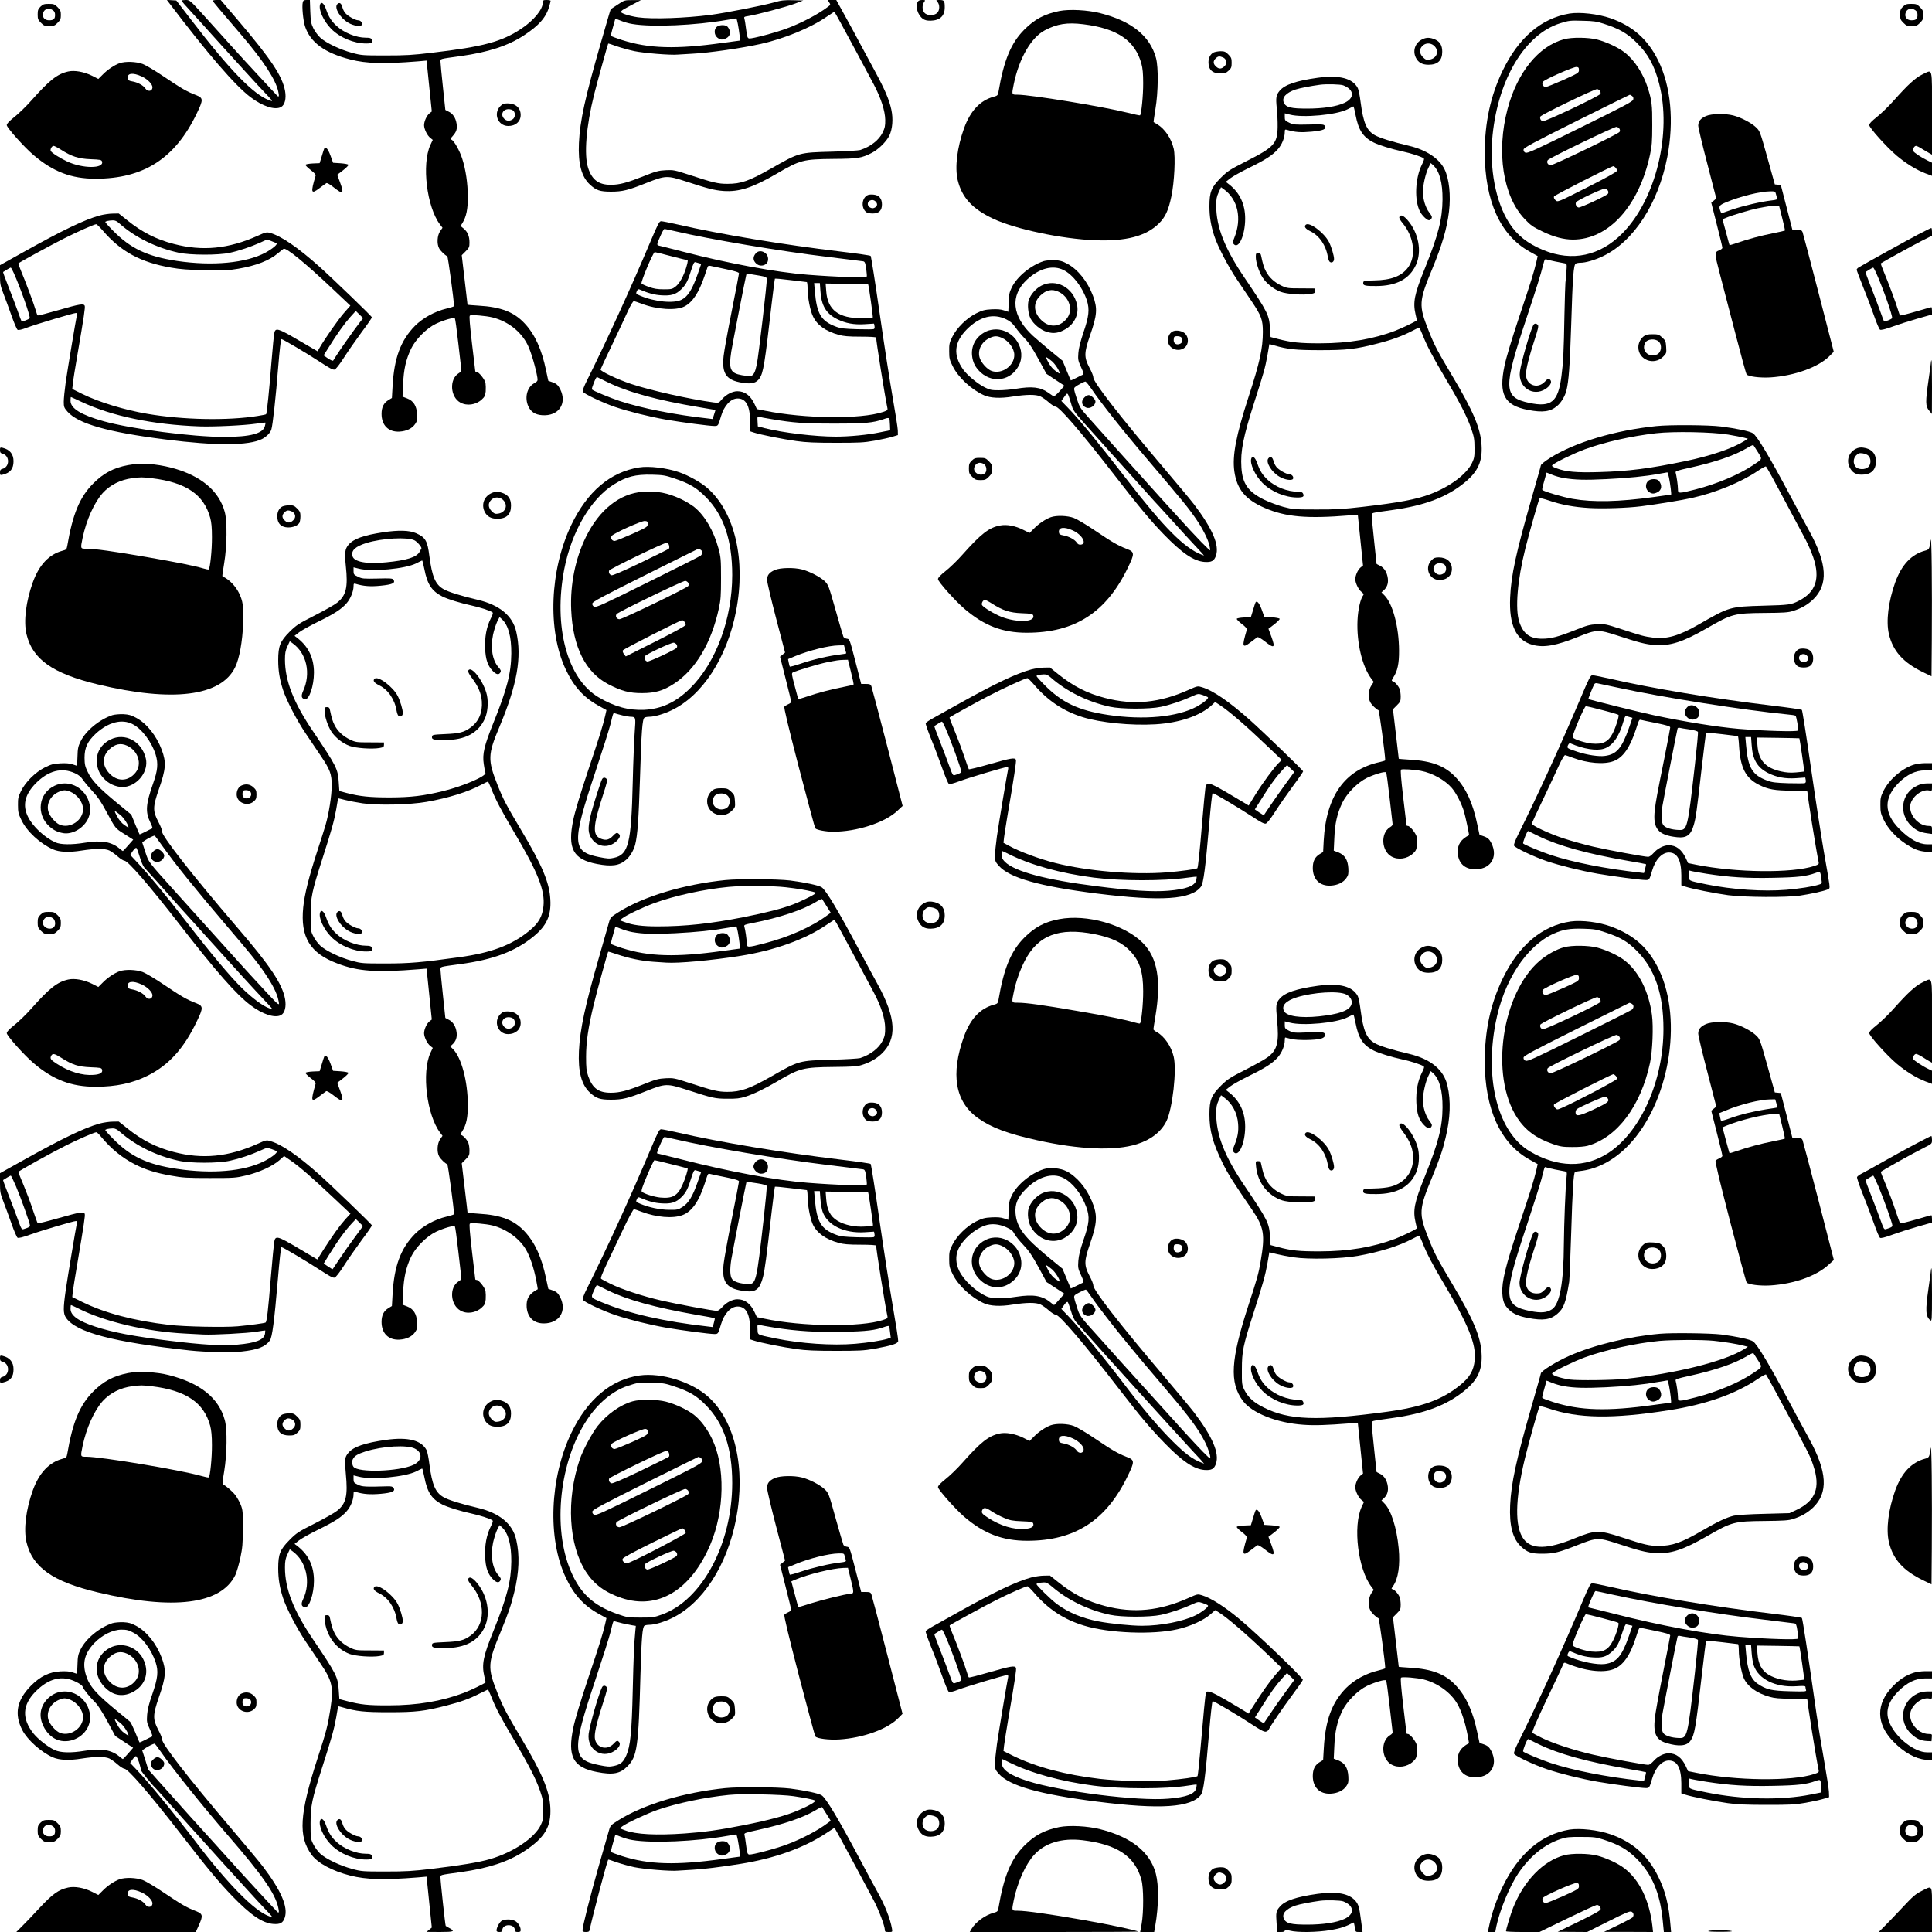 <?xml version="1.0" standalone="no"?>
<!DOCTYPE svg PUBLIC "-//W3C//DTD SVG 20010904//EN"
 "http://www.w3.org/TR/2001/REC-SVG-20010904/DTD/svg10.dtd">
<svg version="1.0" xmlns="http://www.w3.org/2000/svg"
 width="2000pt" height="2000pt" viewBox="0 0 2000 2000"
 preserveAspectRatio="xMidYMid meet">

<g transform="translate(0,2000) scale(0.1,-0.1)"
fill="#000000" stroke="none">
<path d="M1746 19976 c405 -534 689 -863 849 -983 124 -94 252 -135 314 -101
40 21 56 88 42 167 -29 155 -142 325 -486 730 l-180 211 -43 0 c-24 0 -42 -4
-40 -9 3 -8 74 -94 301 -358 223 -262 350 -455 377 -578 12 -52 8 -65 -12 -44
-27 28 -173 186 -222 239 -28 31 -78 85 -111 120 -58 63 -195 214 -239 264
-12 13 -91 101 -176 195 -154 170 -155 171 -197 171 -24 0 -43 -3 -43 -6 0 -7
31 -42 129 -149 25 -27 107 -117 181 -200 74 -82 159 -177 190 -210 30 -33 98
-107 150 -165 87 -97 214 -233 250 -270 8 -8 21 -23 29 -32 12 -17 11 -17 -20
-6 -159 54 -411 312 -810 833 l-154 200 -49 3 -49 3 19 -25z"/>
<path d="M3134 19974 c-10 -40 4 -185 23 -245 54 -167 205 -278 472 -345 164
-42 346 -47 696 -19 l91 8 27 -264 27 -263 -25 -20 c-29 -24 -55 -83 -55 -123
1 -40 33 -106 64 -130 l26 -21 -25 -53 c-91 -200 -37 -643 100 -823 l26 -34
-26 -37 c-29 -44 -34 -128 -10 -174 14 -28 63 -75 85 -83 8 -2 70 -462 70
-517 0 -4 -34 -15 -76 -25 -123 -29 -246 -97 -329 -180 -147 -150 -215 -332
-231 -625 l-7 -121 -33 -20 c-51 -30 -74 -74 -74 -145 0 -118 72 -189 185
-183 73 4 131 32 163 79 20 29 23 44 20 100 -5 88 -37 139 -104 165 l-47 18 6
130 c6 151 29 253 82 365 47 98 160 212 257 259 83 39 186 69 197 56 4 -5 20
-119 35 -254 15 -135 29 -256 31 -270 4 -20 -2 -29 -28 -45 -97 -61 -87 -244
18 -302 68 -38 161 -25 222 31 30 27 36 41 41 84 2 28 1 67 -2 87 -8 38 -69
115 -92 115 -8 0 -14 3 -14 8 -1 4 -16 133 -34 287 -23 198 -30 282 -22 288
15 11 167 -2 235 -19 161 -41 295 -146 364 -286 34 -68 85 -243 100 -338 5
-33 2 -37 -34 -58 -74 -42 -100 -149 -60 -238 26 -58 72 -87 142 -92 171 -13
263 119 188 269 -22 43 -38 58 -86 74 l-37 13 -23 107 c-45 218 -115 372 -221
486 -110 119 -247 172 -479 185 -62 4 -113 8 -113 9 0 2 -13 117 -30 258 l-30
255 40 40 c36 36 40 44 40 91 0 65 -18 109 -59 144 l-33 27 20 33 c39 63 56
144 55 272 -1 137 -21 277 -58 392 -26 83 -85 187 -111 197 -13 5 -11 12 15
41 37 42 46 72 37 128 -9 56 -39 102 -81 121 -19 9 -35 18 -35 19 0 1 -11 108
-25 237 -14 129 -25 247 -25 262 0 31 -18 26 212 58 280 39 489 107 650 213
155 101 230 186 262 296 9 30 16 58 16 63 0 4 -18 8 -40 8 -35 0 -40 -3 -40
-22 0 -75 -93 -188 -222 -274 -204 -136 -392 -187 -928 -250 -198 -24 -273
-28 -480 -28 -234 0 -249 1 -345 27 -126 34 -270 103 -329 157 -25 23 -58 68
-73 99 -23 48 -27 72 -31 174 l-4 117 -34 0 c-28 0 -35 -4 -40 -26z"/>
<path d="M6395 19953 c-38 -25 -71 -47 -73 -48 -2 -1 -48 -160 -103 -351 -164
-570 -215 -803 -226 -1034 -10 -213 26 -349 113 -430 66 -61 104 -74 219 -74
119 0 176 14 369 91 195 77 212 78 406 15 226 -74 295 -92 390 -99 161 -11
301 34 545 176 250 146 277 153 595 156 252 2 287 8 394 62 68 35 151 116 182
178 33 69 42 174 21 271 -23 106 -67 208 -176 409 -54 99 -122 225 -151 280
-29 55 -95 178 -148 273 l-95 172 -45 0 -44 0 16 -25 c15 -23 15 -25 -17 -48
-102 -77 -268 -164 -421 -221 -113 -43 -360 -108 -390 -104 -18 3 -22 15 -32
93 -6 50 -14 100 -18 111 -6 19 -2 22 39 28 86 13 390 94 480 127 l90 34 -107
3 c-90 2 -121 -1 -195 -23 -114 -32 -504 -109 -658 -129 -264 -34 -603 -46
-751 -25 -43 6 -102 20 -132 31 -67 25 -64 29 69 98 l94 49 -85 0 c-84 0 -86
0 -155 -46z m2308 -190 c64 -116 239 -442 343 -638 74 -141 116 -271 118 -365
1 -63 -4 -84 -27 -132 -38 -78 -123 -145 -232 -181 -16 -5 -147 -13 -290 -17
-345 -9 -340 -8 -630 -173 -231 -131 -312 -160 -455 -160 -97 0 -147 12 -385
90 -163 53 -173 55 -255 51 -74 -4 -103 -12 -225 -61 -175 -69 -251 -90 -341
-90 -126 -1 -196 51 -236 175 -44 135 -20 431 62 759 31 124 141 521 146 528
2 2 40 -10 86 -27 46 -16 128 -39 184 -51 102 -21 375 -43 449 -36 22 2 90 6
150 9 169 8 511 57 713 102 240 54 510 164 677 279 44 29 81 54 82 54 1 1 31
-52 66 -116z m-2158 -11 c203 -35 658 -15 985 43 47 8 88 15 91 15 4 0 11 -26
17 -57 14 -72 26 -173 21 -173 -2 0 -83 -11 -179 -24 -480 -67 -764 -59 -1042
30 -59 19 -109 38 -112 43 -3 4 2 30 10 57 8 27 19 66 24 86 l10 36 58 -23
c31 -13 84 -28 117 -33z"/>
<path d="M7422 19724 c-33 -23 -31 -86 4 -113 31 -25 55 -26 93 -6 44 22 50
74 13 118 -19 22 -80 23 -110 1z"/>
<path d="M9500 19981 c-26 -49 0 -136 53 -175 20 -15 42 -20 80 -20 97 2 147
49 147 138 0 67 -6 76 -53 76 -39 0 -40 -1 -23 -19 26 -29 25 -87 -2 -114 -32
-32 -106 -31 -133 2 -23 28 -25 78 -3 109 15 21 14 22 -20 22 -25 0 -38 -6
-46 -19z"/>
<path d="M3314 19955 c-20 -52 36 -175 116 -255 90 -90 234 -150 361 -150 60
0 74 10 57 43 -7 13 -21 17 -62 17 -99 0 -225 51 -302 122 -54 50 -82 94 -109
173 -21 60 -49 83 -61 50z"/>
<path d="M3490 19955 c-31 -37 32 -142 115 -190 55 -33 132 -44 141 -21 8 21
-13 46 -38 46 -31 0 -115 48 -136 78 -12 15 -24 41 -28 58 -11 43 -32 55 -54
29z"/>
<path d="M419 19931 c-25 -25 -29 -37 -29 -81 0 -46 4 -56 34 -86 30 -30 40
-34 86 -34 46 0 56 4 86 34 29 29 34 41 34 81 0 40 -5 52 -34 81 -31 31 -40
34 -91 34 -49 0 -60 -4 -86 -29z m129 -37 c15 -10 22 -25 22 -48 0 -42 -15
-56 -62 -56 -46 0 -73 32 -62 74 11 45 60 60 102 30z"/>
<path d="M19699 19931 c-25 -25 -29 -37 -29 -81 0 -46 4 -56 34 -86 30 -30 40
-34 86 -34 46 0 56 4 86 34 29 29 34 41 34 81 0 40 -5 52 -34 81 -31 31 -40
34 -91 34 -49 0 -60 -4 -86 -29z m129 -37 c15 -10 22 -25 22 -48 0 -42 -15
-56 -62 -56 -46 0 -73 32 -62 74 11 45 60 60 102 30z"/>
<path d="M10965 19886 c-153 -31 -253 -84 -360 -191 -139 -139 -213 -316 -269
-647 -6 -34 -11 -39 -49 -49 -140 -38 -241 -145 -307 -326 -72 -200 -97 -404
-66 -537 43 -180 151 -298 367 -400 229 -108 712 -210 1055 -223 322 -12 526
42 659 172 68 66 101 138 131 282 31 147 44 410 24 494 -25 106 -91 204 -168
251 -21 12 -38 23 -40 24 -2 1 7 62 19 136 29 173 32 429 6 527 -62 229 -253
383 -578 465 -130 33 -318 43 -424 22z m250 -137 c351 -43 535 -168 601 -409
13 -47 18 -103 18 -200 1 -126 -19 -326 -33 -334 -3 -2 -64 11 -136 29 -247
62 -998 185 -1132 185 -62 0 -61 -1 -38 112 55 265 180 481 322 555 126 66
229 83 398 62z"/>
<path d="M16248 19860 c-294 -49 -529 -251 -694 -594 -124 -257 -184 -536
-184 -846 1 -501 161 -855 462 -1023 l86 -48 -14 -62 c-26 -108 -52 -193 -179
-572 -75 -225 -134 -420 -150 -499 -63 -300 -3 -413 245 -460 152 -29 230 -18
300 42 41 34 80 100 95 157 25 102 36 254 50 685 15 492 24 617 47 631 7 5 29
9 48 9 54 0 147 27 229 66 321 151 577 545 671 1029 71 372 37 733 -95 1000
-109 220 -263 356 -495 437 -128 44 -315 65 -422 48z m352 -105 c160 -51 246
-100 341 -195 119 -117 185 -237 233 -421 136 -514 -32 -1203 -379 -1554 -232
-235 -521 -296 -818 -174 -164 68 -271 152 -353 279 -142 220 -208 569 -173
911 59 584 338 1045 699 1158 93 29 102 30 240 26 103 -2 140 -7 210 -30z
m-500 -2462 c41 -8 85 -17 98 -19 23 -5 23 -6 17 -92 -4 -48 -8 -97 -10 -110
-2 -12 -6 -161 -10 -330 -7 -391 -12 -490 -31 -635 -34 -268 -104 -326 -333
-278 -269 57 -272 148 -31 871 115 347 142 432 180 578 9 35 15 42 28 37 9 -4
51 -13 92 -22z"/>
<path d="M16191 19594 c-264 -71 -485 -344 -585 -722 -118 -446 -47 -903 176
-1138 63 -66 86 -83 183 -129 116 -57 222 -85 318 -85 369 0 684 347 798 880
19 88 23 137 23 305 1 206 -5 256 -46 385 -48 150 -139 290 -241 368 -67 52
-186 107 -284 133 -92 23 -261 25 -342 3z m154 -319 c0 -28 -6 -32 -160 -102
-88 -39 -170 -72 -182 -73 -29 0 -47 31 -30 54 18 25 317 156 347 153 20 -2
25 -7 25 -32z m218 -216 c6 -9 8 -23 5 -30 -8 -22 -576 -291 -598 -284 -21 7
-32 29 -24 49 7 18 564 287 588 284 10 -2 24 -10 29 -19z m332 -52 c13 -10 16
-21 12 -38 -6 -20 -94 -67 -551 -292 -479 -237 -546 -267 -566 -257 -14 7 -20
19 -18 33 2 18 98 69 548 294 300 149 548 272 551 272 3 1 13 -5 24 -12z
m-131 -339 c7 -13 8 -23 1 -34 -13 -21 -682 -344 -712 -344 -29 0 -47 31 -30
53 16 22 687 346 711 344 10 -1 24 -10 30 -19z m-39 -404 c9 -9 15 -24 13 -33
-2 -10 -109 -70 -283 -158 -339 -172 -330 -168 -355 -143 -12 12 -17 26 -13
36 5 14 591 312 615 314 4 0 14 -7 23 -16z m-81 -236 c7 -12 8 -23 1 -34 -12
-19 -284 -146 -304 -142 -23 5 -37 36 -25 55 13 21 272 142 298 140 10 -1 24
-10 30 -19z"/>
<path d="M15872 16633 c-34 -66 -125 -384 -138 -479 -21 -161 134 -266 266
-180 46 30 68 69 50 91 -18 21 -25 19 -57 -15 -78 -84 -200 -35 -196 78 1 59
31 177 89 355 36 110 43 141 34 153 -17 19 -37 18 -48 -3z"/>
<path d="M14721 19592 c-71 -35 -99 -116 -65 -187 24 -51 66 -75 132 -75 95 0
142 44 142 135 0 64 -23 103 -73 126 -53 23 -92 24 -136 1z m123 -64 c59 -52
33 -132 -46 -145 -32 -5 -41 -1 -68 25 -38 39 -40 83 -5 117 32 33 84 33 119
3z"/>
<path d="M12561 19456 c-32 -18 -50 -53 -51 -99 0 -78 39 -116 121 -117 49 0
61 4 88 29 27 25 31 36 31 81 0 46 -4 56 -34 86 -29 29 -40 34 -82 34 -27 -1
-60 -7 -73 -14z m115 -60 c26 -25 26 -55 0 -81 -29 -29 -56 -32 -84 -7 -34 29
-37 58 -8 87 20 20 32 24 53 19 16 -4 33 -12 39 -18z"/>
<path d="M1238 19346 c-54 -19 -127 -68 -176 -119 l-44 -44 -65 33 c-83 41
-181 59 -247 44 -113 -25 -195 -90 -383 -302 -52 -59 -131 -135 -174 -169 -54
-43 -79 -69 -79 -84 0 -26 182 -230 277 -310 203 -173 391 -245 642 -245 498
0 823 209 1047 674 71 147 70 162 -10 193 -93 36 -147 67 -325 187 -91 62
-192 122 -224 134 -67 25 -180 29 -239 8z m231 -138 c63 -30 113 -83 109 -116
-4 -39 -50 -43 -74 -7 -21 32 -81 64 -137 73 -33 6 -43 12 -45 30 -8 56 52 64
147 20z m-842 -755 c114 -73 185 -96 310 -101 101 -4 113 -6 119 -24 24 -75
-201 -75 -362 1 -77 36 -162 91 -169 109 -7 18 12 52 30 52 8 0 41 -17 72 -37z"/>
<path d="M19901 19230 c-72 -34 -153 -109 -298 -272 -52 -59 -131 -135 -174
-169 -53 -42 -79 -69 -79 -83 0 -28 179 -227 282 -315 95 -81 208 -151 301
-186 l67 -25 0 68 0 68 -47 23 c-65 31 -142 83 -148 99 -7 18 12 52 30 52 8 0
38 -15 67 -34 29 -18 63 -38 76 -45 l22 -12 0 431 c0 492 10 451 -99 400z"/>
<path d="M13640 19195 c-222 -31 -340 -71 -393 -134 -37 -45 -41 -70 -30 -180
6 -53 10 -141 9 -196 -3 -172 -36 -208 -328 -356 -167 -85 -189 -99 -259 -168
-99 -99 -119 -148 -119 -296 0 -108 15 -200 50 -307 36 -110 145 -319 236
-453 48 -71 118 -175 155 -230 96 -143 112 -187 112 -310 0 -172 -32 -318
-150 -680 -127 -392 -168 -604 -145 -765 27 -186 114 -291 314 -378 218 -94
437 -113 878 -77 l86 7 27 -263 27 -263 -25 -20 c-29 -24 -55 -83 -55 -123 1
-40 33 -106 65 -131 20 -16 25 -25 17 -34 -28 -35 -54 -147 -59 -258 -11 -232
49 -482 144 -607 l24 -32 -25 -38 c-30 -44 -36 -126 -11 -172 14 -28 63 -75
85 -83 8 -2 69 -456 70 -519 0 -3 -26 -11 -57 -18 -361 -79 -555 -351 -580
-813 l-6 -118 -33 -20 c-51 -30 -74 -74 -74 -145 0 -118 72 -189 185 -183 73
4 131 32 163 79 20 29 23 44 20 100 -5 88 -37 139 -104 165 l-47 18 6 130 c6
151 29 253 82 365 47 98 160 212 257 259 83 39 186 69 197 56 4 -5 20 -119 35
-254 15 -135 29 -256 31 -270 4 -20 -2 -29 -28 -45 -97 -61 -87 -244 18 -302
68 -38 161 -25 222 31 30 27 36 41 41 84 2 28 1 67 -2 87 -8 38 -69 115 -92
115 -8 0 -14 3 -14 8 -1 4 -16 133 -34 287 -23 198 -30 282 -22 288 12 8 134
1 206 -13 118 -22 248 -95 320 -178 45 -53 99 -159 125 -242 15 -51 56 -243
52 -246 -82 -42 -117 -94 -117 -171 1 -106 61 -174 161 -181 171 -13 263 119
188 269 -22 43 -38 58 -86 74 l-37 13 -23 107 c-45 218 -115 372 -221 486
-110 119 -247 172 -479 185 -62 4 -113 8 -113 9 0 2 -13 117 -30 258 l-30 255
40 40 c36 36 40 45 40 90 0 28 -5 63 -11 79 -12 34 -58 83 -76 83 -9 0 -6 12
11 38 43 65 60 144 59 277 -1 245 -65 486 -152 573 l-30 30 20 18 c38 34 52
74 46 126 -8 63 -38 111 -82 132 -19 9 -35 18 -35 19 0 1 -11 108 -25 237 -14
129 -25 247 -25 262 0 31 -18 26 210 58 342 47 570 134 756 288 133 110 181
215 171 381 -9 174 -84 353 -304 721 -155 260 -185 318 -243 465 -106 265
-103 305 38 645 101 245 150 412 172 590 20 167 2 338 -46 437 -54 112 -192
203 -369 244 -169 40 -302 81 -353 110 -85 48 -119 128 -147 342 -8 65 -21
130 -29 145 -53 102 -191 138 -416 107z m265 -78 c116 -45 121 -132 12 -182
-81 -38 -222 -59 -387 -59 -165 0 -216 13 -238 58 -27 54 19 106 121 140 42
14 161 37 252 49 66 9 212 5 240 -6z m128 -308 c30 -156 77 -228 185 -283 57
-29 184 -68 307 -95 83 -18 183 -50 212 -69 9 -5 4 -24 -18 -67 -70 -142 -79
-370 -19 -485 19 -39 72 -90 92 -90 9 0 22 8 27 19 8 15 3 27 -24 62 -38 49
-65 137 -65 212 0 70 28 193 57 250 l24 49 26 -23 c65 -62 97 -178 96 -354 -2
-203 -44 -369 -184 -716 -108 -266 -124 -349 -95 -474 8 -33 14 -61 13 -61
-18 -16 -154 -81 -224 -108 -228 -87 -484 -130 -773 -130 -211 -1 -302 9 -441
45 l-76 20 -6 87 c-8 141 -22 169 -263 526 -207 305 -294 528 -294 749 0 66 5
92 25 135 l25 54 29 -21 c145 -104 189 -301 110 -499 -17 -42 -19 -55 -9 -67
51 -62 120 89 120 262 0 147 -54 263 -161 350 l-40 31 48 37 c26 20 111 67
188 105 174 85 248 133 303 195 43 48 72 121 72 178 0 26 3 29 23 23 84 -25
142 -29 253 -19 126 12 159 27 138 61 -10 15 -28 17 -167 13 -144 -3 -159 -2
-201 19 -43 20 -46 25 -46 59 l0 38 52 -13 c135 -36 486 -3 598 55 30 15 57
29 60 30 3 0 14 -40 23 -90z m692 -2271 c44 -114 103 -226 239 -456 151 -254
226 -401 268 -525 27 -78 32 -107 32 -192 1 -88 -2 -107 -25 -156 -56 -118
-228 -247 -435 -325 -144 -54 -319 -87 -699 -131 -201 -23 -279 -28 -480 -27
-228 0 -245 2 -340 27 -55 15 -141 47 -192 71 -171 83 -231 166 -242 336 -11
170 18 316 138 690 95 296 107 339 131 469 11 63 20 116 20 117 0 2 21 -3 48
-11 141 -41 223 -50 477 -50 278 0 367 10 600 70 145 37 258 79 355 130 36 19
68 34 71 34 3 1 18 -32 34 -71z"/>
<path d="M14486 17754 c-4 -10 8 -33 34 -64 119 -143 143 -340 56 -459 -67
-90 -174 -131 -351 -134 -104 -2 -110 -3 -113 -24 -4 -29 19 -35 136 -34 209
1 343 73 410 219 64 140 27 334 -89 466 -42 47 -72 58 -83 30z"/>
<path d="M13517 17673 c-20 -19 -3 -42 48 -67 94 -46 162 -147 181 -266 4 -22
12 -44 19 -50 20 -17 45 -1 45 29 0 35 -27 125 -52 175 -50 98 -206 214 -241
179z"/>
<path d="M13000 17341 c0 -56 34 -159 71 -215 41 -62 113 -119 186 -147 65
-24 234 -36 313 -22 39 7 45 12 45 33 l0 24 -145 1 c-138 0 -148 1 -205 28
-72 34 -128 86 -160 148 -22 42 -31 72 -50 162 -4 21 -11 27 -30 27 -22 0 -25
-4 -25 -39z"/>
<path d="M12954 15255 c-20 -51 38 -177 116 -255 90 -90 234 -150 361 -150 60
0 74 10 57 43 -6 12 -21 17 -53 17 -108 0 -231 48 -311 122 -54 50 -82 94
-109 173 -21 60 -49 83 -61 50z"/>
<path d="M13130 15255 c-31 -37 32 -142 115 -190 55 -33 132 -44 141 -21 8 21
-13 46 -38 46 -31 0 -115 48 -136 78 -12 15 -24 41 -28 58 -11 43 -32 55 -54
29z"/>
<path d="M5180 18902 c-76 -76 -27 -203 78 -206 77 -2 132 45 132 114 0 73
-53 120 -135 120 -38 0 -52 -5 -75 -28z m134 -48 c24 -23 20 -70 -6 -88 -31
-22 -64 -20 -88 4 -42 42 -16 100 45 100 18 0 41 -7 49 -16z"/>
<path d="M17660 18799 c-56 -25 -79 -54 -80 -99 0 -19 42 -197 94 -395 l93
-360 -26 -22 -26 -21 58 -229 c32 -125 58 -233 57 -239 0 -6 -13 -17 -30 -24
-54 -22 -54 -23 4 -246 30 -115 102 -393 161 -618 58 -225 110 -415 116 -422
18 -22 137 -37 245 -31 252 16 504 108 618 226 l39 40 -157 608 c-86 334 -161
618 -166 631 -8 18 -17 22 -57 22 l-48 0 -60 233 -60 232 -31 3 -31 3 -77 277
c-77 275 -78 277 -120 316 -49 46 -155 101 -233 121 -85 22 -227 19 -283 -6z
m724 -806 c4 -16 9 -35 12 -44 4 -14 -6 -18 -58 -24 -107 -12 -288 -54 -406
-94 l-113 -39 -10 24 c-19 51 -13 60 64 92 142 59 346 110 448 111 54 1 57 0
63 -26z m65 -249 c18 -69 31 -128 28 -131 -3 -2 -59 -15 -124 -28 -126 -25
-251 -58 -372 -100 -41 -14 -75 -24 -77 -22 -1 1 -18 62 -37 135 l-36 132 36
15 c68 29 251 83 329 99 110 21 123 23 175 25 l46 1 32 -126z"/>
<path d="M3357 18463 c-3 -4 -14 -40 -26 -80 l-22 -72 -71 -3 c-41 -2 -73 -8
-75 -14 -2 -6 22 -30 53 -54 38 -29 54 -47 51 -59 -53 -178 -48 -196 40 -129
32 24 64 48 71 52 8 5 37 -12 76 -43 98 -78 110 -69 67 49 l-30 81 60 46 c33
26 58 51 56 57 -2 6 -39 13 -81 16 l-78 5 -27 75 c-25 68 -50 97 -64 73z"/>
<path d="M8984 17981 c-64 -28 -73 -134 -15 -178 9 -7 38 -13 64 -13 65 0 97
30 97 94 0 60 -30 96 -85 101 -22 3 -50 1 -61 -4z m80 -67 c26 -25 18 -54 -17
-67 -22 -8 -52 6 -61 28 -16 44 44 74 78 39z"/>
<path d="M1034 17770 c-155 -42 -387 -153 -801 -385 l-233 -130 0 -101 c0 -94
3 -110 36 -195 20 -52 58 -155 84 -229 26 -74 54 -139 62 -144 10 -6 42 1 99
23 87 33 481 151 506 151 9 0 12 -8 9 -22 -13 -60 -98 -570 -116 -696 -11 -79
-20 -169 -20 -201 0 -53 3 -62 39 -103 111 -125 418 -212 1011 -287 526 -67
864 -65 1002 4 47 25 86 63 97 99 14 43 46 331 72 659 12 152 27 277 31 277
16 0 265 -148 401 -237 97 -64 134 -83 150 -79 14 4 50 50 97 123 41 64 123
182 182 262 60 80 108 150 108 156 0 10 -413 408 -545 526 -222 198 -394 316
-509 348 -37 10 -47 7 -129 -30 -301 -135 -572 -162 -869 -84 -181 47 -327
121 -481 245 l-88 70 -62 -1 c-34 0 -94 -9 -133 -19z m203 -84 c159 -142 382
-252 613 -302 119 -26 410 -27 528 -1 97 21 219 62 317 106 l69 32 46 -17 c25
-9 48 -20 53 -23 12 -11 -42 -56 -113 -95 -202 -109 -548 -142 -919 -87 -308
47 -479 128 -662 314 -44 44 -79 84 -79 88 0 9 31 16 77 18 24 1 43 -8 70 -33z
m-173 -73 c187 -218 393 -330 710 -384 88 -16 182 -23 346 -26 196 -5 240 -3
346 15 186 32 323 85 412 161 24 20 50 40 57 45 24 18 221 -143 511 -417 l181
-171 -70 -80 c-60 -70 -197 -266 -252 -362 l-17 -31 -196 114 c-217 127 -241
134 -253 73 -4 -19 -17 -154 -29 -300 -23 -296 -48 -531 -55 -538 -3 -3 -42
-11 -87 -18 -310 -50 -773 -41 -1143 22 -236 40 -499 120 -674 206 l-103 51 7
61 c3 34 24 165 46 291 69 402 82 493 76 509 -10 26 -52 19 -271 -44 -114 -33
-211 -58 -216 -55 -4 2 -13 26 -20 52 -16 58 -106 299 -151 405 -18 43 -31 79
-28 82 13 13 346 194 469 256 141 71 314 148 336 149 5 1 36 -29 68 -66z
m-921 -440 c70 -157 172 -446 164 -466 -5 -12 -77 -40 -84 -33 -2 2 -21 53
-43 115 -22 61 -65 174 -96 252 -31 77 -54 142 -52 143 20 14 74 46 79 46 4 0
18 -26 32 -57z m3573 -522 c-52 -67 -202 -280 -236 -335 -14 -22 -28 -44 -31
-49 -4 -5 -27 5 -53 22 l-46 32 52 82 c86 139 165 249 224 315 l57 63 38 -37
38 -37 -43 -56z m-2875 -810 c316 -149 738 -237 1224 -255 152 -5 461 10 585
28 52 8 96 13 98 11 2 -1 -1 -18 -6 -36 -19 -77 -150 -112 -422 -112 -330 0
-959 82 -1250 163 -231 65 -340 132 -340 211 0 21 2 39 4 39 1 0 50 -22 107
-49z"/>
<path d="M6735 17503 c-214 -506 -451 -1024 -660 -1444 -30 -59 -46 -103 -42
-113 9 -22 205 -115 337 -160 141 -47 353 -100 530 -131 157 -27 444 -65 497
-65 37 0 38 3 67 101 32 110 101 184 172 184 86 0 128 -76 129 -235 l0 -105
40 -13 c66 -22 302 -69 440 -88 99 -14 196 -18 405 -18 243 0 290 2 404 22 70
13 154 31 185 41 l56 17 -1 50 c-1 27 -25 180 -53 339 -28 160 -89 552 -135
873 -46 321 -88 588 -93 593 -5 5 -142 25 -304 44 -610 73 -1249 179 -1693
281 -83 19 -160 34 -172 34 -19 0 -33 -27 -109 -207z m257 103 c353 -83 1094
-208 1583 -266 187 -23 349 -43 361 -45 17 -4 22 -16 31 -77 5 -40 8 -76 6
-80 -8 -15 -308 -6 -613 18 -321 25 -816 116 -1280 236 -129 33 -245 63 -258
65 -26 6 -25 12 19 110 15 35 32 63 38 63 5 0 56 -11 113 -24z m-51 -256 c83
-22 157 -40 165 -40 18 0 18 -9 -2 -78 -26 -88 -70 -168 -111 -199 -33 -26
-44 -28 -122 -28 -66 0 -102 6 -154 25 -37 13 -72 29 -76 35 -11 13 120 325
137 325 7 0 81 -18 163 -40z m296 -75 l22 -6 -35 -102 c-57 -163 -102 -235
-167 -269 -80 -42 -280 -23 -430 41 -45 19 -46 21 -35 46 8 18 16 24 27 19 91
-39 156 -57 228 -61 100 -7 152 9 208 65 46 46 66 84 100 195 22 69 31 87 44
83 9 -2 26 -7 38 -11z m276 -61 c101 -21 137 -33 137 -44 0 -8 -34 -183 -75
-390 -41 -206 -79 -415 -84 -464 -22 -195 32 -262 231 -283 68 -7 110 7 139
48 41 58 55 143 128 782 16 137 31 250 33 252 2 3 76 -4 163 -15 87 -11 162
-20 167 -20 4 0 8 -29 8 -64 0 -91 26 -230 56 -291 42 -90 131 -154 265 -191
49 -14 101 -19 227 -19 101 0 162 -4 162 -10 0 -39 89 -598 116 -727 5 -24 1
-27 -46 -43 -228 -76 -809 -70 -1220 13 l-85 17 -23 50 c-43 91 -101 135 -179
135 -51 0 -116 -34 -158 -82 -34 -40 -35 -41 -87 -34 -246 33 -655 124 -857
192 -138 46 -317 131 -314 149 1 6 54 120 119 255 64 135 138 292 164 350 29
63 54 104 62 103 7 -1 43 -13 80 -27 160 -61 357 -73 444 -28 83 43 147 140
206 311 16 47 31 92 34 100 2 8 13 11 27 9 12 -3 84 -18 160 -34z m347 -67
c63 -11 75 -16 78 -33 4 -30 -86 -805 -104 -888 -16 -78 -33 -111 -61 -118
-10 -2 -52 1 -93 8 -120 21 -138 61 -110 244 10 64 148 773 156 797 2 8 14 11
31 7 15 -3 62 -11 103 -17z m633 -159 c9 -151 59 -235 174 -292 86 -43 174
-59 284 -52 l97 6 5 -26 c3 -16 0 -28 -9 -31 -8 -3 -85 -3 -171 -1 -128 4
-169 8 -215 25 -158 58 -203 132 -223 371 l-7 82 30 0 29 0 6 -82z m494 69 c6
-7 53 -341 48 -345 -3 -3 -54 -6 -113 -6 -241 -2 -356 86 -369 281 l-6 78 219
-3 c120 -2 220 -4 221 -5z m-2707 -1009 c216 -107 519 -190 961 -264 l166 -28
-15 -47 -15 -47 -41 5 c-351 39 -688 105 -922 182 -94 31 -271 104 -286 119
-8 8 42 134 52 129 3 -1 48 -23 100 -49z m1708 -387 c225 -38 332 -46 647 -46
322 0 399 7 513 46 61 21 61 21 65 -61 l2 -54 -108 -22 c-124 -26 -314 -44
-456 -44 -212 0 -547 40 -736 88 l-70 18 -3 53 c-3 46 -1 53 13 47 9 -3 68
-15 133 -25z"/>
<path d="M7821 17374 c-28 -35 -26 -69 4 -99 28 -29 70 -32 103 -9 33 23 31
86 -4 113 -37 29 -78 27 -103 -5z"/>
<path d="M19855 17572 c-116 -61 -555 -304 -612 -339 -13 -7 -23 -19 -23 -25
0 -6 30 -85 66 -176 37 -90 88 -225 114 -300 26 -75 54 -141 62 -145 9 -6 51
4 124 30 60 22 178 60 262 84 l152 43 0 38 c0 21 -3 38 -6 38 -4 0 -76 -20
-161 -45 -85 -25 -158 -43 -162 -40 -5 2 -14 26 -21 52 -16 58 -106 299 -151
405 -18 43 -31 79 -28 82 11 10 336 189 427 235 l102 51 0 40 c0 22 -3 40 -7
40 -5 0 -66 -31 -138 -68z m-432 -399 c70 -157 172 -446 164 -466 -5 -12 -77
-40 -84 -33 -2 2 -21 53 -43 115 -22 61 -65 174 -96 252 -31 77 -54 142 -52
143 20 14 74 46 79 46 4 0 18 -26 32 -57z"/>
<path d="M10804 17297 c-134 -44 -276 -161 -330 -272 -25 -51 -30 -74 -32
-157 l-4 -96 -45 15 c-31 11 -69 14 -128 11 -72 -4 -95 -10 -160 -42 -98 -49
-201 -150 -247 -244 -30 -60 -33 -75 -32 -149 0 -73 4 -90 37 -155 57 -116
194 -242 324 -300 66 -29 169 -34 298 -13 139 22 241 23 286 1 19 -9 58 -36
86 -61 28 -25 60 -45 71 -45 36 0 259 -258 571 -660 289 -373 407 -515 545
-658 193 -199 312 -280 425 -289 73 -5 100 10 119 66 36 109 -36 278 -229 532
-32 42 -178 217 -325 390 -446 525 -720 878 -716 923 1 11 -17 57 -41 101 -56
108 -55 152 6 330 75 215 80 282 31 414 -55 146 -156 273 -266 331 -50 27 -76
34 -132 37 -41 1 -88 -3 -112 -10z m207 -93 c97 -49 198 -181 241 -316 28 -91
21 -163 -37 -332 -31 -93 -49 -163 -52 -211 -5 -67 -3 -78 28 -146 26 -56 30
-74 20 -77 -8 -3 -39 -18 -69 -34 -30 -15 -56 -27 -57 -26 -2 2 -21 48 -44
103 l-41 100 -128 105 c-70 58 -151 127 -181 155 -216 200 -238 415 -59 581
128 118 268 154 379 98z m-592 -511 c42 -21 65 -42 94 -83 20 -30 64 -82 96
-115 43 -44 80 -101 141 -213 l83 -152 93 -62 93 -61 -51 -58 c-29 -32 -56
-55 -62 -52 -6 4 -31 21 -56 39 -80 57 -167 67 -335 39 -49 -8 -129 -15 -176
-15 -75 0 -93 4 -145 30 -74 37 -179 124 -222 183 -108 151 -96 284 37 418
134 134 276 169 410 102z m470 -432 c34 -29 81 -101 81 -127 0 -3 -19 8 -42
25 -28 19 -55 51 -77 92 -35 65 -32 66 38 10z m407 -283 c105 -155 335 -445
599 -754 367 -431 409 -483 495 -609 62 -91 117 -202 130 -261 6 -26 9 -48 7
-51 -2 -2 -42 36 -89 84 -83 86 -123 129 -303 327 -49 55 -94 104 -100 110 -5
6 -91 101 -190 211 -99 110 -198 220 -221 245 -22 25 -81 90 -130 145 -49 55
-140 157 -203 227 -113 126 -114 128 -146 227 -30 92 -31 101 -16 114 20 18
92 56 107 57 6 0 33 -33 60 -72z m-210 -149 c26 -89 13 -71 254 -339 52 -59
129 -144 170 -190 75 -84 128 -142 230 -255 30 -33 91 -101 135 -150 44 -50
107 -119 141 -155 33 -36 107 -117 164 -180 57 -63 135 -149 174 -190 39 -41
80 -85 91 -98 l19 -23 -27 10 c-177 68 -388 280 -772 777 -305 394 -488 617
-613 746 l-65 67 19 27 c37 52 38 54 48 44 5 -5 19 -46 32 -91z"/>
<path d="M10782 17044 c-58 -29 -113 -92 -133 -151 -15 -48 -6 -140 19 -190
31 -59 105 -120 170 -139 70 -21 124 -12 193 29 94 56 140 157 118 255 -39
176 -217 271 -367 196z m173 -63 c115 -52 159 -191 88 -279 -77 -95 -191 -97
-275 -4 -72 80 -71 174 3 244 60 57 118 69 184 39z"/>
<path d="M10214 16571 c-103 -47 -160 -139 -152 -246 7 -77 35 -131 94 -184
127 -111 308 -79 388 70 90 164 -44 379 -234 379 -32 0 -72 -8 -96 -19z m154
-67 c72 -30 132 -111 132 -179 0 -111 -127 -201 -233 -166 -48 16 -113 89
-127 142 -21 78 23 163 105 200 49 23 75 23 123 3z"/>
<path d="M11225 15885 c-38 -37 -28 -87 21 -105 39 -15 93 21 94 63 0 24 -44
67 -70 67 -11 0 -32 -11 -45 -25z"/>
<path d="M12144 16571 c-33 -14 -54 -51 -54 -94 0 -86 110 -131 177 -73 39 34
40 103 2 142 -28 28 -89 40 -125 25z m84 -63 c21 -21 14 -58 -14 -68 -36 -14
-64 3 -64 39 0 15 3 31 7 34 11 11 58 8 71 -5z"/>
<path d="M17016 16519 c-35 -28 -56 -70 -56 -114 0 -131 162 -192 256 -98 35
35 36 37 32 101 -4 59 -7 67 -41 98 -34 31 -42 34 -101 34 -49 0 -69 -5 -90
-21z m154 -54 c39 -35 29 -113 -16 -134 -86 -39 -167 39 -123 120 21 40 101
48 139 14z"/>
<path d="M19990 16257 c0 -7 -11 -90 -25 -185 -34 -234 -33 -278 5 -322 l29
-35 1 278 c0 152 -2 277 -5 277 -3 0 -5 -6 -5 -13z"/>
<path d="M17145 15589 c-429 -44 -841 -168 -1098 -329 -52 -33 -94 -66 -96
-77 -1 -10 -46 -166 -98 -348 -160 -560 -210 -789 -220 -1020 -13 -287 62
-444 232 -490 117 -32 246 -9 480 86 181 73 203 73 395 11 226 -74 295 -92
390 -99 161 -11 292 31 540 174 260 150 282 155 600 158 194 1 245 5 290 20
87 27 149 63 207 117 162 154 150 371 -41 718 -35 63 -120 221 -189 350 -216
407 -347 626 -391 655 -30 20 -172 50 -331 70 -130 16 -528 19 -670 4z m745
-88 c69 -12 143 -26 165 -32 l39 -11 -39 -25 c-125 -77 -345 -152 -610 -207
-373 -77 -584 -104 -890 -113 -238 -7 -346 3 -442 39 -41 15 -51 23 -44 32 20
24 225 124 338 165 209 76 476 136 736 166 184 21 584 13 747 -14z m308 -182
c47 -76 51 -67 -53 -136 -147 -98 -368 -191 -591 -249 -177 -45 -184 -45 -184
4 0 37 -15 139 -24 170 -5 14 18 22 143 49 267 59 466 127 593 203 34 21 66
36 69 32 3 -4 24 -37 47 -73z m142 -248 c29 -52 108 -201 177 -330 69 -130
147 -276 174 -326 26 -49 62 -133 80 -185 74 -218 26 -361 -151 -450 -78 -40
-100 -43 -365 -50 -349 -10 -351 -11 -666 -192 -210 -121 -335 -157 -480 -138
-90 12 -109 17 -324 87 -163 53 -173 55 -255 51 -74 -4 -103 -12 -225 -61
-174 -69 -250 -89 -342 -89 -126 0 -195 51 -236 176 -44 134 -19 430 63 757
44 177 140 513 148 521 4 4 46 -6 93 -22 128 -45 266 -70 423 -79 142 -8 391
0 534 18 172 22 423 63 530 87 242 54 507 163 677 278 44 30 83 51 86 47 4 -3
30 -48 59 -100z m-2155 -19 c117 -20 223 -23 443 -12 227 11 406 29 546 55 43
8 82 15 86 15 4 0 12 -26 18 -57 14 -72 26 -173 21 -173 -2 0 -83 -11 -179
-25 -362 -50 -625 -56 -840 -19 -96 16 -305 78 -314 93 -3 4 2 30 10 57 8 27
19 66 24 86 l10 36 58 -23 c31 -13 84 -28 117 -33z"/>
<path d="M17060 15020 c-30 -30 -27 -83 6 -109 31 -25 55 -26 93 -6 44 22 50
74 13 118 -21 24 -86 23 -112 -3z"/>
<path d="M0 15340 c0 -23 5 -31 24 -36 79 -19 79 -139 0 -158 -19 -5 -24 -13
-24 -36 0 -28 2 -30 28 -24 78 19 112 61 112 139 0 74 -38 121 -112 139 -26 6
-28 4 -28 -24z"/>
<path d="M19210 15353 c-72 -37 -99 -120 -62 -192 26 -53 64 -75 125 -75 96 0
147 48 147 139 0 81 -46 130 -132 141 -30 4 -53 0 -78 -13z m132 -71 c28 -28
28 -87 0 -115 -32 -32 -106 -31 -133 2 -28 34 -25 86 7 118 22 21 32 25 66 20
23 -3 50 -14 60 -25z"/>
<path d="M10059 15231 c-25 -25 -29 -37 -29 -81 0 -46 4 -56 34 -86 30 -30 40
-34 86 -34 46 0 56 4 86 34 29 29 34 41 34 81 0 40 -5 52 -34 81 -31 31 -40
34 -91 34 -49 0 -60 -4 -86 -29z m129 -37 c26 -18 31 -74 8 -93 -45 -38 -124
4 -111 58 12 49 60 65 103 35z"/>
<path d="M1325 15185 c-150 -28 -252 -82 -360 -190 -139 -139 -213 -316 -269
-647 -6 -34 -11 -39 -49 -49 -140 -38 -241 -145 -307 -326 -72 -200 -97 -404
-66 -537 62 -261 270 -408 738 -521 774 -186 1275 -124 1422 177 44 90 76 267
83 454 6 176 -2 233 -44 317 -29 59 -83 119 -131 149 -21 12 -38 23 -40 24 -2
1 7 62 19 136 29 173 32 429 6 527 -60 222 -249 379 -552 459 -162 42 -318 52
-450 27z m250 -136 c351 -43 535 -168 601 -409 13 -47 18 -102 18 -200 1 -130
-19 -326 -34 -335 -3 -2 -27 2 -53 10 -93 28 -279 65 -592 119 -341 59 -536
86 -622 86 -62 0 -61 -1 -38 112 39 185 120 366 209 465 77 84 183 137 306
153 83 11 107 11 205 -1z"/>
<path d="M6615 15161 c-298 -48 -535 -249 -701 -595 -223 -465 -248 -1093 -58
-1495 83 -177 184 -289 336 -374 l86 -48 -14 -62 c-26 -108 -52 -193 -179
-572 -75 -225 -134 -420 -150 -499 -63 -300 -3 -413 245 -460 152 -29 230 -18
300 42 41 34 80 100 95 157 25 101 36 256 50 685 15 492 24 617 47 631 7 5 29
9 48 9 54 0 147 27 229 66 321 151 577 545 671 1029 102 528 -11 1018 -294
1270 -64 58 -196 132 -294 166 -129 45 -312 67 -417 50z m370 -115 c156 -53
225 -94 325 -195 182 -184 270 -445 270 -803 0 -455 -169 -910 -436 -1173
-145 -144 -296 -214 -475 -223 -164 -7 -309 33 -473 130 -325 192 -469 733
-355 1326 75 387 274 728 513 877 132 82 223 105 396 101 113 -3 135 -6 235
-40z m-540 -2452 c33 -7 71 -14 85 -14 51 -1 52 -6 41 -151 -6 -74 -16 -312
-21 -529 -15 -631 -44 -747 -193 -780 -47 -11 -68 -10 -157 8 -280 56 -283
143 -35 887 73 220 143 441 155 490 30 124 28 118 48 110 9 -3 44 -13 77 -21z"/>
<path d="M6654 14909 c-238 -17 -450 -185 -588 -466 -110 -223 -165 -494 -153
-758 17 -384 149 -647 386 -769 136 -70 216 -91 346 -91 136 0 222 25 332 97
223 146 386 419 465 781 19 88 22 131 22 312 0 196 -2 217 -27 310 -49 180
-141 338 -250 426 -29 23 -88 59 -132 80 -144 68 -251 88 -401 78z m51 -334
c0 -28 -6 -32 -160 -102 -88 -39 -170 -72 -182 -73 -29 0 -47 31 -30 53 19 27
308 156 342 154 26 -2 30 -6 30 -32z m221 -221 c4 -14 3 -29 -2 -34 -5 -5
-136 -70 -292 -145 -181 -87 -290 -134 -302 -130 -21 7 -32 29 -24 49 7 17
561 286 591 286 16 0 25 -8 29 -26z m325 -44 c24 -13 25 -42 2 -62 -10 -8
-257 -133 -549 -277 -470 -233 -534 -262 -553 -251 -15 7 -21 19 -19 33 2 18
98 69 548 294 300 149 546 272 548 272 2 1 12 -4 23 -9z m-127 -342 c7 -13 8
-23 1 -34 -13 -21 -682 -344 -712 -344 -29 0 -47 31 -30 53 16 22 687 346 711
344 10 -1 24 -10 30 -19z m-39 -404 c9 -9 15 -24 13 -33 -2 -10 -118 -74 -311
-171 l-309 -155 -18 23 c-11 13 -16 30 -13 39 5 13 592 311 615 313 4 0 14 -7
23 -16z m-81 -236 c7 -12 8 -23 1 -34 -12 -19 -284 -146 -304 -142 -23 5 -37
36 -25 55 13 21 272 142 298 140 10 -1 24 -10 30 -19z"/>
<path d="M6232 11933 c-16 -31 -90 -264 -112 -350 -33 -135 -35 -190 -8 -243
56 -110 187 -130 274 -44 37 38 40 60 12 78 -14 8 -24 3 -52 -26 -39 -41 -70
-49 -116 -34 -100 33 -97 122 16 469 36 110 43 141 34 153 -17 19 -37 18 -48
-3z"/>
<path d="M5081 14892 c-71 -35 -99 -116 -65 -187 24 -51 66 -75 132 -75 95 0
142 44 142 135 0 64 -23 103 -73 126 -53 23 -92 24 -136 1z m123 -64 c59 -52
33 -132 -46 -145 -32 -5 -41 -1 -68 25 -38 39 -40 83 -5 117 32 33 84 33 119
3z"/>
<path d="M2921 14756 c-32 -18 -50 -53 -51 -99 0 -75 40 -116 113 -117 53 0
101 20 117 49 5 11 10 41 10 66 0 40 -5 52 -34 81 -29 29 -40 34 -82 34 -27
-1 -60 -7 -73 -14z m115 -60 c26 -25 26 -55 0 -81 -29 -29 -56 -32 -84 -7 -34
29 -37 58 -8 87 20 20 32 24 53 19 16 -4 33 -12 39 -18z"/>
<path d="M10878 14646 c-54 -19 -127 -68 -176 -119 l-44 -44 -65 32 c-82 42
-172 59 -241 45 -114 -21 -198 -87 -389 -302 -52 -59 -131 -135 -174 -169 -54
-43 -79 -69 -79 -84 0 -26 182 -230 277 -310 203 -173 391 -245 642 -245 498
0 823 209 1047 674 71 147 70 162 -10 193 -93 36 -147 67 -325 187 -91 62
-192 122 -224 134 -67 25 -180 29 -239 8z m230 -138 c95 -44 147 -138 81 -146
-19 -2 -31 4 -43 22 -20 31 -83 65 -139 74 -33 6 -43 12 -45 30 -8 55 53 63
146 20z m-841 -755 c114 -73 185 -96 310 -101 101 -4 113 -6 119 -24 24 -75
-201 -75 -362 1 -77 36 -162 91 -169 109 -7 18 12 52 30 52 8 0 41 -17 72 -37z"/>
<path d="M3966 14490 c-204 -31 -307 -68 -359 -130 -36 -43 -41 -82 -27 -219
24 -222 3 -306 -90 -380 -27 -22 -132 -81 -232 -132 -167 -85 -189 -99 -259
-168 -99 -99 -119 -148 -119 -296 0 -108 15 -200 50 -307 36 -110 145 -319
236 -453 48 -71 118 -175 155 -230 97 -144 113 -187 113 -310 -1 -105 -29
-287 -65 -410 -11 -38 -50 -160 -86 -270 -87 -269 -130 -441 -144 -578 -31
-309 70 -475 356 -582 213 -81 401 -94 835 -59 l86 7 27 -264 27 -263 -25 -20
c-29 -24 -55 -83 -55 -123 1 -40 33 -106 64 -130 l26 -21 -25 -53 c-91 -201
-37 -644 102 -825 l24 -32 -26 -37 c-29 -44 -34 -128 -10 -174 14 -28 63 -75
85 -83 8 -2 70 -462 70 -517 0 -4 -34 -15 -76 -25 -123 -29 -246 -97 -329
-180 -147 -150 -215 -332 -231 -625 l-7 -121 -33 -20 c-51 -30 -74 -74 -74
-145 0 -118 72 -189 185 -183 73 4 131 32 163 79 20 29 23 44 20 100 -5 88
-37 139 -104 165 l-47 18 6 130 c7 151 30 255 82 365 47 98 160 212 257 259
83 39 186 69 197 56 4 -5 20 -119 35 -254 15 -135 29 -256 31 -270 4 -20 -2
-29 -28 -45 -98 -61 -86 -242 19 -302 67 -39 160 -25 221 31 30 27 36 41 41
84 2 28 1 67 -2 87 -8 38 -69 115 -92 115 -8 0 -14 3 -14 8 -1 4 -16 133 -34
287 -23 198 -30 282 -22 288 15 11 167 -2 235 -19 145 -37 282 -137 348 -254
41 -71 80 -190 103 -309 10 -53 18 -96 17 -97 -89 -46 -121 -98 -115 -185 8
-106 73 -169 177 -169 161 0 242 128 170 271 -22 43 -38 58 -86 74 l-37 13
-23 107 c-45 218 -115 372 -221 486 -110 119 -247 172 -479 185 -62 4 -113 9
-113 11 0 3 -13 119 -30 258 l-30 253 40 40 c36 36 40 45 40 90 0 28 -5 63
-11 79 -12 34 -58 83 -76 83 -9 0 -6 12 11 38 43 65 60 144 59 277 -1 241 -66
486 -152 573 l-30 30 20 18 c38 34 52 74 46 126 -8 63 -38 111 -82 132 -19 9
-35 18 -35 19 0 1 -11 108 -25 237 -14 129 -25 247 -25 262 0 32 -13 28 200
57 347 46 577 133 766 289 133 110 181 215 171 381 -9 174 -84 353 -304 721
-155 260 -185 318 -243 465 -102 257 -101 314 20 600 184 439 234 723 174 986
-37 165 -174 277 -399 330 -171 40 -303 81 -353 110 -85 48 -119 128 -147 342
-20 160 -40 194 -139 238 -69 30 -180 33 -340 9z m324 -83 c29 -14 80 -74 72
-85 -1 -1 -9 -16 -17 -32 -30 -58 -131 -90 -347 -111 -201 -20 -333 4 -349 64
-16 59 30 101 147 137 162 49 422 63 494 27z m103 -298 c30 -157 77 -228 185
-283 57 -29 184 -68 307 -95 83 -18 183 -50 212 -69 9 -6 5 -23 -17 -65 -44
-88 -63 -191 -58 -311 5 -114 27 -179 80 -233 36 -37 63 -42 78 -13 8 15 5 25
-20 53 -63 72 -84 198 -56 337 10 46 29 105 42 133 l25 49 26 -23 c65 -62 97
-178 96 -354 -2 -203 -44 -369 -185 -717 -96 -239 -116 -322 -100 -428 6 -41
13 -82 17 -90 13 -34 -228 -138 -437 -189 -205 -50 -331 -65 -553 -66 -208 0
-312 11 -446 46 l-76 20 -6 87 c-8 141 -22 169 -263 526 -206 303 -294 529
-294 749 0 66 5 92 25 135 l25 54 29 -21 c146 -104 192 -312 109 -494 -24 -53
-18 -79 20 -85 43 -7 92 139 92 275 0 147 -54 263 -161 350 l-40 31 48 37 c26
20 111 67 188 105 173 84 248 133 301 193 42 47 74 126 74 179 0 27 3 30 23
24 80 -24 151 -30 258 -19 121 12 154 27 133 61 -10 15 -28 17 -167 13 -144
-3 -159 -2 -201 19 -43 20 -46 25 -46 59 l0 38 52 -13 c135 -36 486 -3 598 55
30 15 57 29 60 29 3 1 13 -39 23 -89z m692 -2271 c44 -114 103 -226 239 -456
245 -413 319 -601 302 -763 -11 -108 -52 -178 -151 -258 -178 -145 -391 -225
-720 -270 -389 -54 -516 -65 -765 -65 -235 0 -249 1 -345 27 -126 34 -270 103
-329 157 -25 23 -58 68 -73 99 -27 54 -28 61 -27 216 0 188 12 243 120 581
100 312 121 388 144 513 11 63 20 115 20 117 0 1 32 -7 71 -17 39 -10 121 -26
183 -35 154 -23 491 -15 661 15 226 40 426 102 565 176 36 19 68 34 71 34 3 1
18 -32 34 -71z"/>
<path d="M4846 13055 c-3 -9 14 -41 42 -77 63 -83 94 -158 100 -239 8 -115
-32 -208 -116 -270 -67 -49 -115 -62 -262 -68 -129 -6 -135 -7 -138 -28 -4
-29 17 -34 135 -34 209 1 343 72 411 219 30 66 39 164 23 244 -30 142 -168
322 -195 253z"/>
<path d="M3877 12973 c-20 -19 -3 -42 48 -67 94 -46 162 -147 181 -266 4 -22
12 -44 19 -50 20 -17 45 -1 45 29 0 35 -27 125 -52 175 -50 98 -206 214 -241
179z"/>
<path d="M3360 12641 c0 -56 34 -159 71 -215 41 -62 113 -119 186 -147 65 -24
234 -36 313 -22 39 7 45 12 45 33 l0 24 -145 1 c-138 0 -148 1 -205 28 -72 34
-128 86 -160 148 -22 42 -31 72 -50 162 -4 21 -11 27 -30 27 -22 0 -25 -4 -25
-39z"/>
<path d="M3314 10555 c-20 -52 36 -175 116 -255 90 -90 234 -150 361 -150 60
0 74 10 57 43 -6 12 -21 17 -56 17 -103 0 -230 50 -308 122 -54 50 -82 94
-109 173 -21 60 -49 83 -61 50z"/>
<path d="M3490 10555 c-31 -37 32 -142 115 -190 55 -33 132 -44 141 -21 8 21
-13 46 -38 46 -31 0 -115 48 -136 78 -12 15 -24 41 -28 58 -11 43 -32 55 -54
29z"/>
<path d="M19987 14410 c-14 -96 -16 -99 -61 -111 -139 -38 -240 -145 -306
-326 -72 -200 -97 -404 -66 -537 42 -177 148 -295 356 -396 l85 -41 3 366 c4
569 -2 1108 -11 1045z"/>
<path d="M14820 14202 c-76 -76 -27 -203 78 -206 77 -2 132 45 132 114 0 73
-53 120 -135 120 -38 0 -52 -5 -75 -28z m134 -48 c24 -23 20 -70 -6 -88 -31
-22 -64 -20 -88 4 -42 42 -16 100 45 100 18 0 41 -7 49 -16z"/>
<path d="M8020 14099 c-58 -26 -80 -54 -79 -104 0 -22 42 -200 93 -395 l93
-355 -26 -22 -26 -21 58 -229 c32 -125 58 -233 57 -239 0 -6 -13 -17 -30 -24
-16 -7 -34 -18 -40 -25 -7 -8 37 -193 150 -630 89 -340 165 -624 170 -630 14
-17 111 -35 184 -35 245 0 533 93 664 215 l56 52 -157 609 c-87 335 -162 619
-167 632 -8 18 -17 22 -57 22 l-48 0 -60 233 c-59 229 -60 232 -88 235 -15 2
-31 11 -36 20 -4 9 -41 134 -81 277 -71 250 -75 261 -112 298 -47 45 -156 101
-235 122 -85 22 -227 19 -283 -6z m728 -818 c7 -21 12 -41 12 -44 0 -3 -28 -8
-62 -12 -109 -12 -284 -52 -403 -93 -64 -22 -117 -36 -119 -33 -2 3 -7 22 -11
42 l-7 36 74 31 c144 59 348 110 449 111 l56 1 11 -39z m61 -237 c18 -70 30
-129 27 -131 -2 -3 -49 -13 -103 -24 -124 -24 -263 -60 -377 -99 -49 -16 -91
-29 -92 -27 -1 1 -18 62 -37 135 -32 120 -34 133 -19 141 35 18 271 89 347
104 112 22 124 24 176 26 l47 1 31 -126z"/>
<path d="M12997 13763 c-3 -4 -14 -40 -26 -80 l-22 -72 -71 -3 c-41 -2 -73 -8
-75 -14 -2 -6 22 -30 53 -54 38 -29 54 -47 51 -59 -53 -178 -48 -196 40 -129
32 24 63 48 70 52 7 4 39 -14 77 -44 98 -77 110 -68 67 50 l-30 81 60 46 c33
26 58 51 56 57 -2 6 -39 13 -81 16 l-78 5 -27 75 c-25 68 -50 97 -64 73z"/>
<path d="M18624 13281 c-64 -28 -73 -134 -15 -178 9 -7 38 -13 64 -13 65 0 97
30 97 94 0 60 -30 96 -85 101 -22 3 -50 1 -61 -4z m80 -67 c26 -25 18 -54 -17
-67 -22 -8 -52 6 -61 28 -16 44 44 74 78 39z"/>
<path d="M10675 13070 c-150 -40 -379 -149 -730 -345 -115 -65 -243 -136 -283
-158 -41 -22 -76 -46 -79 -53 -3 -8 23 -82 57 -166 35 -84 86 -220 115 -303
29 -82 59 -154 67 -159 10 -6 46 3 111 27 95 36 469 147 494 147 9 0 12 -8 9
-22 -13 -60 -98 -570 -116 -696 -11 -79 -20 -169 -20 -201 0 -53 3 -62 39
-103 111 -126 420 -213 1016 -288 667 -83 978 -63 1078 72 25 34 46 196 84
640 15 180 31 328 36 328 15 0 265 -149 400 -237 97 -64 134 -83 150 -79 14 4
50 50 97 123 41 64 123 182 182 262 60 80 108 150 108 156 0 10 -413 408 -545
526 -216 193 -387 311 -502 345 -45 14 -47 13 -135 -26 -302 -136 -573 -163
-870 -85 -182 47 -326 120 -482 245 l-87 70 -62 -1 c-34 0 -93 -9 -132 -19z
m202 -83 c161 -143 383 -253 613 -303 119 -26 410 -26 528 -1 97 21 219 62
316 106 69 31 69 32 117 16 27 -9 51 -20 54 -24 7 -13 -46 -57 -115 -95 -202
-109 -548 -142 -918 -87 -308 46 -481 128 -663 314 -44 44 -79 84 -79 88 0 9
31 16 77 18 24 1 43 -8 70 -32z m-173 -74 c142 -166 302 -273 501 -336 185
-58 505 -90 755 -75 252 15 470 90 587 201 l32 30 43 -28 c107 -70 276 -217
525 -455 l122 -117 -30 -29 c-47 -45 -167 -207 -244 -331 l-69 -112 -25 16
c-14 9 -101 60 -194 115 -198 115 -217 119 -229 48 -4 -25 -19 -182 -33 -350
-25 -302 -43 -471 -50 -478 -9 -9 -178 -32 -316 -43 -347 -27 -820 13 -1154
97 -163 41 -366 116 -478 177 l-59 32 6 56 c4 30 20 134 36 230 68 395 92 558
87 573 -10 26 -50 19 -271 -44 -116 -33 -213 -57 -217 -53 -3 5 -23 60 -44
123 -21 63 -60 169 -87 235 -62 151 -71 175 -67 179 19 14 259 147 399 220
166 86 383 185 406 186 5 0 36 -30 68 -67z m-921 -440 c59 -133 167 -430 167
-459 0 -14 -15 -22 -66 -38 -19 -6 -24 3 -54 86 -18 51 -62 166 -97 256 -36
90 -63 165 -61 166 21 15 74 46 79 46 4 0 18 -26 32 -57z m3523 -591 c-51 -70
-121 -170 -156 -222 -35 -52 -65 -97 -66 -98 -1 -2 -23 10 -48 27 l-46 32 52
82 c106 171 169 256 247 340 l35 37 37 -36 37 -36 -92 -126z m-2867 -722 c227
-114 540 -201 883 -245 283 -36 724 -36 968 -1 52 7 96 12 98 11 1 -1 -1 -16
-4 -34 -13 -62 -102 -96 -292 -112 -160 -13 -384 1 -742 47 -527 66 -846 152
-948 253 -25 26 -32 41 -32 72 0 21 2 39 5 39 3 0 32 -13 64 -30z"/>
<path d="M16360 12768 c-215 -506 -437 -991 -645 -1409 -30 -59 -46 -103 -42
-113 9 -22 205 -115 337 -160 141 -47 353 -100 530 -131 157 -27 444 -65 497
-65 37 0 38 3 67 101 32 110 101 184 172 184 86 0 128 -76 129 -235 l0 -105
40 -13 c69 -23 304 -70 445 -89 170 -22 607 -25 745 -4 101 15 236 44 279 61
28 10 28 13 23 60 -3 27 -29 179 -57 337 -27 159 -88 550 -134 871 -46 321
-88 588 -93 593 -5 5 -142 25 -304 44 -610 73 -1249 179 -1693 281 -83 19
-160 34 -172 34 -19 0 -35 -31 -124 -242z m385 114 c456 -100 1308 -234 1761
-278 40 -3 76 -9 81 -13 10 -7 33 -141 26 -153 -8 -15 -347 -5 -613 17 -223
19 -560 73 -880 141 -147 31 -670 161 -677 168 -3 3 43 119 59 150 7 13 17 17
36 12 15 -3 108 -23 207 -44z m-158 -233 c87 -22 162 -45 167 -49 10 -10 -25
-123 -59 -190 -46 -90 -102 -118 -219 -107 -63 6 -172 40 -193 61 -8 8 6 50
55 168 37 87 72 158 79 158 7 0 83 -18 170 -41z m290 -74 l22 -6 -35 -102
c-75 -213 -129 -276 -250 -292 -63 -9 -186 10 -283 42 -110 37 -113 38 -99 69
8 17 16 23 27 18 134 -58 270 -79 346 -54 89 29 156 124 201 283 12 45 19 57
32 53 9 -2 27 -7 39 -11z m273 -61 c111 -23 140 -32 140 -45 0 -9 -27 -149
-59 -310 -79 -392 -89 -447 -101 -546 -21 -192 34 -259 232 -280 98 -10 142
22 172 127 22 76 31 144 80 574 24 207 45 379 48 381 2 2 76 -4 163 -15 87
-11 162 -20 165 -20 4 0 10 -48 13 -107 14 -222 68 -328 205 -397 95 -48 164
-60 340 -61 101 0 162 -4 162 -10 0 -39 89 -598 116 -727 5 -24 1 -27 -46 -43
-228 -76 -810 -69 -1220 13 l-85 17 -23 50 c-43 91 -101 135 -179 135 -50 0
-116 -34 -156 -81 -19 -21 -43 -39 -54 -39 -38 0 -418 70 -573 106 -85 20
-222 58 -305 85 -149 49 -332 135 -328 154 1 6 54 120 119 255 64 135 138 292
164 350 29 63 54 104 62 103 7 -1 43 -13 79 -27 154 -58 325 -72 423 -35 97
36 169 139 231 329 34 105 33 103 56 97 11 -3 82 -18 159 -33z m339 -65 c51
-8 85 -18 88 -26 3 -8 -11 -159 -31 -336 -76 -671 -79 -682 -167 -679 -75 3
-138 22 -159 49 -23 29 -26 97 -10 203 11 67 149 775 156 798 2 7 12 11 21 8
10 -3 56 -11 102 -17z m644 -161 c9 -151 59 -235 174 -292 87 -43 174 -59 284
-52 l97 7 5 -26 c3 -17 0 -28 -9 -32 -8 -3 -85 -3 -171 -1 -127 4 -169 9 -215
26 -158 58 -203 131 -223 370 l-7 82 30 0 29 0 6 -82z m494 69 c4 -5 53 -340
50 -343 -1 -2 -39 -6 -84 -10 -59 -5 -100 -2 -155 10 -163 36 -234 115 -245
272 l-6 79 219 -3 c120 -2 220 -4 221 -5z m-2697 -1014 c204 -99 504 -182 920
-254 102 -17 187 -33 189 -35 2 -2 -2 -23 -9 -48 l-12 -44 -41 5 c-353 39
-689 105 -923 182 -94 31 -271 104 -286 119 -8 8 42 135 52 129 3 -1 52 -25
110 -54z m1735 -388 c242 -37 418 -48 697 -42 252 5 337 15 435 51 48 17 47
18 58 -65 7 -46 7 -47 -27 -57 -62 -20 -197 -41 -335 -53 -239 -20 -562 2
-828 56 -193 40 -180 33 -183 94 -3 48 -1 53 15 47 10 -4 86 -18 168 -31z"/>
<path d="M17461 12674 c-28 -35 -26 -69 4 -99 28 -29 70 -32 103 -9 33 23 31
86 -4 113 -37 29 -78 27 -103 -5z"/>
<path d="M1164 12597 c-134 -44 -276 -161 -330 -272 -25 -51 -30 -74 -32 -157
l-4 -96 -45 15 c-31 11 -69 14 -128 11 -72 -4 -95 -10 -160 -42 -98 -49 -201
-150 -247 -244 -29 -59 -33 -76 -32 -147 0 -71 4 -89 36 -155 56 -117 193
-243 325 -302 65 -29 169 -34 298 -13 140 22 242 22 286 1 19 -9 58 -36 86
-61 28 -25 60 -45 71 -45 36 0 259 -258 571 -660 375 -484 588 -726 735 -836
125 -95 253 -136 315 -102 40 21 56 88 42 167 -29 156 -153 342 -496 741 -468
545 -792 960 -778 996 3 8 -14 51 -38 97 -58 110 -58 153 4 332 75 215 80 282
31 414 -55 146 -156 273 -266 331 -50 27 -76 34 -132 37 -41 1 -88 -3 -112
-10z m208 -93 c96 -48 200 -187 240 -318 27 -90 21 -160 -27 -296 -76 -215
-82 -295 -29 -404 23 -47 26 -60 15 -64 -8 -3 -39 -18 -69 -34 -30 -15 -56
-27 -57 -26 -2 2 -22 49 -45 104 l-41 101 -150 123 c-184 152 -258 229 -300
317 -29 59 -33 79 -34 148 0 105 30 170 117 251 129 118 268 155 380 98z
m-597 -508 c40 -18 63 -37 87 -73 18 -26 63 -79 99 -118 50 -52 85 -105 139
-205 98 -182 91 -173 191 -236 l88 -56 -52 -59 c-28 -32 -53 -59 -55 -59 -2 0
-18 11 -34 25 -86 72 -187 89 -360 61 -136 -22 -252 -21 -305 4 -110 49 -234
164 -282 262 -61 120 -35 232 78 348 130 132 269 169 406 106z m474 -435 c34
-29 81 -101 81 -127 0 -3 -19 8 -42 25 -28 19 -55 51 -77 92 -35 65 -32 66 38
10z m443 -334 c128 -180 333 -434 668 -827 215 -252 292 -347 353 -433 103
-145 156 -248 171 -330 7 -35 6 -37 -11 -26 -19 13 -109 109 -273 288 -52 57
-100 109 -105 115 -6 6 -138 153 -294 326 -156 173 -336 374 -401 445 -270
300 -260 287 -296 396 l-32 99 28 20 c26 18 87 49 100 50 3 0 44 -55 92 -123z
m-245 -99 c13 -45 34 -94 46 -108 12 -14 47 -52 77 -85 30 -33 89 -98 130
-145 41 -46 95 -107 120 -135 25 -27 61 -68 81 -90 20 -22 62 -69 95 -105 32
-36 97 -108 144 -160 268 -298 481 -531 584 -640 39 -41 77 -83 85 -92 12 -16
11 -17 -20 -6 -64 21 -174 102 -283 208 -120 117 -316 350 -583 695 -200 259
-384 482 -498 603 l-77 82 27 41 c18 25 32 36 38 30 5 -5 20 -47 34 -93z"/>
<path d="M1142 12344 c-96 -48 -148 -136 -140 -239 7 -75 33 -129 91 -182 54
-50 137 -78 201 -69 139 21 244 164 216 292 -40 179 -216 274 -368 198z m173
-63 c115 -52 159 -191 88 -279 -77 -95 -191 -97 -275 -4 -72 80 -71 174 3 244
60 57 118 69 184 39z"/>
<path d="M565 11866 c-166 -77 -194 -294 -55 -420 47 -42 85 -60 146 -71 89
-14 196 44 247 133 92 163 -41 382 -233 382 -37 0 -72 -8 -105 -24z m163 -62
c72 -30 132 -111 132 -179 0 -117 -135 -207 -243 -162 -45 20 -104 88 -117
139 -21 77 23 162 105 199 49 23 75 23 123 3z"/>
<path d="M1585 11185 c-38 -37 -28 -87 21 -105 39 -15 93 21 94 63 0 24 -44
67 -70 67 -11 0 -32 -11 -45 -25z"/>
<path d="M19805 12082 c-124 -43 -250 -154 -308 -271 -28 -58 -32 -75 -31
-146 0 -71 4 -89 36 -155 42 -86 122 -175 218 -240 86 -58 139 -80 215 -87
l65 -6 0 42 0 41 -52 0 c-86 1 -184 55 -289 162 -158 161 -159 318 -4 474 88
87 174 128 271 129 l74 0 0 38 0 37 -72 0 c-43 -1 -94 -8 -123 -18z"/>
<path d="M19845 11866 c-166 -77 -194 -294 -55 -420 50 -45 89 -62 158 -72
l52 -7 0 42 c0 40 -1 41 -35 41 -113 0 -216 130 -186 232 25 81 121 149 191
135 29 -6 30 -6 30 33 l0 40 -52 0 c-34 0 -71 -8 -103 -24z"/>
<path d="M2504 11870 c-33 -13 -54 -50 -54 -93 0 -86 110 -131 177 -73 23 20
28 32 28 71 0 40 -5 51 -33 76 -33 30 -75 37 -118 19z m84 -62 c21 -21 14 -58
-14 -68 -36 -14 -64 3 -64 39 0 15 3 31 7 34 11 11 58 8 71 -5z"/>
<path d="M7376 11819 c-35 -28 -56 -70 -56 -114 0 -131 162 -192 256 -98 35
35 36 37 32 101 -4 59 -7 67 -41 98 -34 31 -42 34 -101 34 -49 0 -69 -5 -90
-21z m154 -54 c39 -35 29 -113 -16 -134 -86 -39 -167 39 -123 120 21 40 101
48 139 14z"/>
<path d="M7505 10889 c-429 -44 -843 -169 -1101 -331 -80 -50 -86 -56 -99
-103 -8 -27 -53 -185 -100 -350 -149 -516 -201 -760 -212 -985 -10 -213 26
-349 113 -430 66 -61 104 -74 219 -74 119 0 176 14 369 91 197 78 210 78 421
10 262 -85 287 -91 415 -91 94 -1 129 3 189 22 82 26 202 84 324 156 232 138
273 148 587 151 192 2 245 5 290 20 87 27 149 63 207 117 162 154 150 371 -41
718 -35 63 -120 221 -189 350 -214 404 -347 626 -390 654 -31 21 -173 51 -327
71 -135 16 -531 19 -675 4z m630 -74 c130 -15 205 -28 279 -46 36 -10 37 -11
19 -24 -34 -24 -155 -82 -224 -108 -116 -44 -278 -85 -509 -131 -340 -67 -605
-96 -893 -96 -156 0 -257 13 -336 43 l-55 20 25 20 c40 32 207 112 329 157
213 78 518 145 775 169 151 14 450 12 590 -4z m423 -197 l42 -67 -33 -24
c-160 -120 -399 -227 -655 -293 -175 -45 -182 -45 -182 4 0 38 -15 140 -25
172 -5 15 7 20 82 34 285 56 530 138 668 224 28 17 53 28 56 24 3 -4 24 -37
47 -74z m105 -180 c24 -43 282 -522 383 -713 75 -141 116 -270 117 -365 1 -64
-3 -85 -26 -133 -38 -77 -124 -144 -232 -180 -16 -5 -147 -13 -290 -17 -345
-9 -343 -9 -625 -170 -228 -130 -324 -164 -465 -163 -93 1 -147 14 -380 90
-163 53 -173 55 -255 51 -74 -4 -103 -12 -225 -61 -174 -69 -250 -89 -342 -89
-127 0 -190 46 -234 172 -19 55 -22 86 -22 200 0 152 22 304 79 540 30 126
143 539 150 548 1 2 43 -10 92 -27 119 -41 256 -69 372 -77 52 -3 113 -7 135
-9 125 -9 473 23 770 70 353 56 672 171 890 320 44 29 81 54 82 54 0 1 12 -18
26 -41z m-2118 -87 c114 -20 221 -23 443 -12 224 12 385 28 542 56 47 8 88 15
91 15 4 0 11 -26 17 -57 13 -68 25 -173 20 -173 -2 0 -82 -11 -178 -24 -479
-67 -765 -59 -1042 30 -59 19 -109 38 -112 43 -3 4 2 30 10 57 8 27 19 66 24
86 l10 36 58 -23 c31 -13 84 -28 117 -34z"/>
<path d="M7420 10320 c-30 -30 -27 -83 6 -109 31 -25 55 -26 93 -6 44 22 50
74 13 118 -21 24 -86 23 -112 -3z"/>
<path d="M9570 10653 c-72 -37 -99 -120 -62 -192 27 -54 64 -75 125 -75 98 2
147 49 147 139 0 81 -46 130 -132 141 -30 4 -53 0 -78 -13z m132 -71 c28 -28
28 -87 0 -115 -32 -32 -106 -31 -133 2 -28 34 -25 86 7 118 22 21 32 25 66 20
23 -3 50 -14 60 -25z"/>
<path d="M419 10531 c-25 -25 -29 -37 -29 -81 0 -46 4 -56 34 -86 30 -30 40
-34 86 -34 46 0 56 4 86 34 29 29 34 41 34 81 0 40 -5 52 -34 81 -31 31 -40
34 -91 34 -49 0 -60 -4 -86 -29z m129 -37 c26 -18 31 -74 8 -93 -45 -38 -124
4 -111 58 12 49 60 65 103 35z"/>
<path d="M19699 10531 c-25 -25 -29 -37 -29 -81 0 -46 4 -56 34 -86 30 -30 40
-34 86 -34 46 0 56 4 86 34 29 29 34 41 34 81 0 40 -5 52 -34 81 -31 31 -40
34 -91 34 -49 0 -60 -4 -86 -29z m129 -37 c26 -18 31 -74 8 -93 -45 -38 -124
4 -111 58 12 49 60 65 103 35z"/>
<path d="M10965 10485 c-150 -28 -252 -82 -360 -190 -139 -139 -213 -316 -269
-647 -6 -34 -11 -39 -49 -49 -140 -38 -241 -145 -307 -326 -142 -393 -93 -679
145 -848 135 -97 309 -162 613 -229 437 -97 806 -112 1032 -40 145 45 251 129
305 238 63 129 108 528 75 667 -25 108 -98 213 -175 255 -19 10 -35 23 -35 29
0 5 9 64 20 130 63 375 23 611 -131 765 -189 189 -578 299 -864 245z m368
-156 c178 -36 285 -87 370 -178 95 -101 131 -213 131 -411 1 -129 -19 -326
-34 -335 -3 -2 -27 2 -53 10 -93 28 -279 66 -592 119 -359 62 -532 86 -617 86
-68 0 -67 -2 -43 112 23 110 63 223 112 319 137 268 356 352 726 278z"/>
<path d="M16260 10461 c-295 -42 -539 -247 -706 -595 -125 -260 -184 -535
-184 -856 1 -491 162 -846 462 -1013 l86 -48 -14 -62 c-26 -108 -52 -193 -179
-572 -140 -420 -180 -582 -173 -704 5 -84 20 -121 69 -169 44 -43 101 -68 199
-86 152 -29 230 -18 300 42 68 58 88 112 124 332 3 19 13 249 21 510 13 434
24 613 39 627 3 3 25 8 48 10 182 19 358 112 509 270 416 436 563 1285 314
1811 -107 225 -253 358 -491 448 -128 48 -308 71 -424 55z m365 -115 c153 -51
226 -95 320 -190 187 -188 275 -447 275 -808 0 -533 -234 -1061 -567 -1281
-242 -160 -530 -155 -816 14 -326 193 -470 731 -355 1328 83 438 318 798 604
927 96 42 166 54 304 50 113 -3 136 -7 235 -40z m-525 -2453 c41 -8 86 -17 99
-19 23 -5 23 -7 17 -71 -11 -108 -25 -470 -27 -681 -2 -400 -43 -623 -123
-676 -55 -35 -113 -40 -225 -18 -281 56 -284 143 -36 887 73 220 143 441 155
490 31 124 28 118 48 110 9 -4 51 -13 92 -22z"/>
<path d="M16191 10194 c-76 -20 -177 -76 -249 -137 -396 -335 -521 -1191 -237
-1627 86 -131 197 -213 370 -273 78 -27 104 -31 200 -31 66 -1 130 5 160 13
306 86 550 410 646 859 26 124 36 373 20 495 -33 244 -137 452 -284 565 -67
52 -186 107 -284 133 -92 23 -261 25 -342 3z m154 -319 c0 -28 -6 -32 -160
-102 -88 -39 -170 -72 -182 -73 -29 0 -47 31 -30 54 18 24 317 157 347 154 20
-3 25 -8 25 -33z m218 -216 c6 -9 8 -23 5 -30 -8 -22 -576 -291 -598 -284 -21
7 -32 29 -24 49 7 18 564 287 588 284 10 -2 24 -10 29 -19z m328 -49 c24 -13
25 -42 2 -62 -10 -8 -257 -133 -549 -277 -470 -233 -534 -262 -553 -251 -15 7
-21 19 -19 33 2 18 98 69 548 294 300 149 546 272 548 272 2 1 12 -4 23 -9z
m-127 -342 c7 -13 8 -23 1 -34 -13 -21 -682 -344 -712 -344 -29 0 -47 31 -30
53 16 22 687 346 711 344 10 -1 24 -10 30 -19z m-39 -404 c9 -9 15 -24 13 -33
-3 -14 -441 -245 -571 -300 -47 -20 -48 -20 -67 -1 -12 12 -17 26 -13 36 5 14
591 312 615 314 4 0 14 -7 23 -16z m-81 -236 c19 -30 -3 -46 -149 -114 -149
-69 -185 -75 -185 -30 0 13 6 28 13 34 25 21 273 131 291 129 10 -1 24 -10 30
-19z"/>
<path d="M15872 7233 c-40 -77 -142 -448 -142 -513 1 -141 153 -223 270 -146
46 30 68 70 50 91 -17 21 -22 20 -63 -20 -30 -29 -43 -35 -79 -35 -52 0 -85
21 -103 64 -21 51 0 160 81 409 36 110 43 141 34 153 -17 19 -37 18 -48 -3z"/>
<path d="M14721 10192 c-71 -35 -99 -116 -65 -187 24 -51 66 -75 132 -75 95 0
142 44 142 135 0 64 -23 103 -73 126 -53 23 -92 24 -136 1z m123 -64 c59 -52
33 -132 -46 -145 -32 -5 -41 -1 -68 25 -38 39 -40 83 -5 117 32 33 84 33 119
3z"/>
<path d="M12561 10056 c-32 -18 -50 -53 -51 -99 0 -78 39 -116 122 -117 50 0
60 4 87 31 26 26 31 38 31 81 0 44 -4 54 -34 84 -29 29 -40 34 -82 34 -27 -1
-60 -7 -73 -14z m115 -60 c26 -25 26 -55 0 -81 -29 -29 -56 -32 -84 -7 -34 29
-37 58 -8 87 20 20 32 24 53 19 16 -4 33 -12 39 -18z"/>
<path d="M1238 9946 c-54 -19 -127 -68 -176 -119 l-44 -44 -65 33 c-83 41
-181 59 -247 44 -113 -25 -195 -90 -383 -302 -52 -59 -131 -135 -174 -169 -54
-43 -79 -69 -79 -84 0 -26 182 -230 277 -310 203 -173 391 -245 643 -245 211
0 384 37 539 115 218 109 373 280 507 559 71 147 70 162 -10 193 -93 36 -147
67 -325 187 -91 62 -192 122 -224 134 -67 25 -180 29 -239 8z m231 -138 c63
-30 113 -83 109 -116 -4 -38 -49 -43 -72 -8 -20 31 -83 65 -139 74 -33 6 -43
12 -45 30 -8 55 53 63 147 20z m-835 -758 c115 -73 177 -93 303 -98 101 -4
113 -6 119 -24 10 -32 -18 -50 -87 -55 -117 -9 -253 32 -381 115 -64 41 -73
54 -58 83 15 27 33 24 104 -21z"/>
<path d="M19901 9830 c-72 -34 -153 -109 -298 -272 -52 -59 -131 -135 -174
-169 -53 -42 -79 -69 -79 -83 0 -28 179 -227 282 -315 95 -81 208 -151 301
-186 l67 -25 0 68 0 68 -37 18 c-58 27 -152 89 -158 104 -7 19 13 52 31 52 8
0 39 -15 67 -33 29 -19 63 -39 75 -46 l22 -12 0 431 c0 492 10 451 -99 400z"/>
<path d="M13640 9795 c-222 -31 -340 -71 -393 -134 -39 -46 -41 -68 -27 -216
22 -232 4 -310 -90 -384 -27 -22 -132 -81 -232 -132 -167 -85 -189 -99 -259
-168 -99 -99 -119 -148 -119 -296 0 -170 33 -291 134 -500 57 -116 110 -201
304 -483 128 -187 140 -259 92 -541 -21 -124 -36 -178 -127 -456 -183 -563
-197 -796 -58 -985 93 -127 351 -230 625 -249 116 -9 248 -4 480 14 l86 7 27
-263 27 -263 -25 -20 c-29 -24 -55 -83 -55 -123 1 -40 33 -106 64 -130 l26
-21 -25 -53 c-91 -201 -37 -644 102 -825 l24 -32 -26 -37 c-29 -44 -34 -128
-10 -174 14 -28 63 -75 85 -83 8 -2 70 -462 70 -517 0 -4 -34 -15 -76 -25
-123 -29 -246 -97 -329 -180 -147 -150 -215 -332 -231 -625 l-7 -121 -33 -20
c-51 -30 -74 -74 -74 -145 0 -118 72 -189 185 -183 73 4 131 32 163 79 20 29
23 44 20 100 -5 88 -37 139 -104 165 l-47 18 6 130 c6 151 29 253 82 365 47
98 160 212 257 259 83 39 186 69 197 56 4 -5 20 -119 35 -254 15 -135 29 -256
31 -270 4 -20 -2 -29 -28 -45 -97 -61 -87 -244 18 -302 68 -38 161 -25 222 31
30 27 36 41 41 84 2 28 1 67 -2 87 -8 38 -69 115 -92 115 -8 0 -14 3 -14 8 -1
4 -16 133 -34 287 -23 198 -30 282 -22 288 15 11 167 -2 235 -19 145 -37 282
-137 348 -254 41 -71 80 -190 103 -309 10 -53 18 -96 17 -97 -82 -42 -117 -94
-117 -171 1 -106 61 -174 161 -181 171 -13 263 119 188 269 -22 43 -38 58 -86
74 l-37 13 -23 107 c-45 218 -115 372 -221 486 -110 119 -247 172 -479 185
-62 4 -113 8 -113 9 0 2 -13 117 -30 258 l-30 255 40 40 c36 36 40 45 40 90 0
28 -5 63 -11 79 -13 34 -58 83 -77 83 -10 0 -8 8 8 29 55 78 76 218 59 395
-20 210 -78 393 -147 462 l-31 32 20 18 c38 34 52 74 46 126 -8 63 -38 111
-82 132 -19 9 -35 18 -35 19 0 1 -11 108 -25 237 -14 129 -25 247 -25 262 0
31 -18 26 210 58 342 47 570 134 756 288 133 110 181 215 171 381 -9 174 -84
353 -304 721 -155 260 -185 318 -243 465 -106 265 -103 305 38 645 74 180 105
269 136 399 50 206 57 382 20 542 -37 165 -174 277 -399 330 -171 40 -303 81
-353 110 -85 48 -119 128 -147 342 -8 65 -21 130 -29 145 -53 102 -191 138
-416 107z m294 -89 c52 -26 73 -73 51 -116 -29 -55 -128 -89 -330 -111 -193
-20 -337 1 -363 55 -28 56 18 106 133 142 173 53 430 69 509 30z m99 -297 c30
-157 77 -228 185 -283 57 -29 184 -68 307 -95 83 -18 183 -50 212 -69 9 -6 5
-23 -17 -65 -44 -88 -63 -191 -58 -311 5 -114 27 -179 80 -233 36 -37 63 -42
77 -14 8 15 3 27 -24 62 -38 49 -65 137 -65 212 0 70 28 193 57 250 l24 49 26
-23 c65 -62 97 -177 96 -354 -1 -202 -44 -369 -184 -716 -108 -266 -124 -349
-95 -474 8 -33 14 -61 13 -61 -18 -16 -154 -81 -224 -108 -230 -87 -484 -130
-778 -130 -216 -1 -298 8 -436 45 l-76 20 -6 87 c-8 141 -22 169 -263 526
-207 305 -294 528 -294 749 0 66 5 92 25 135 l25 54 29 -21 c85 -61 140 -162
148 -275 6 -79 -4 -137 -39 -223 -18 -43 -19 -55 -8 -68 51 -62 120 88 120
262 0 147 -54 263 -161 350 l-40 31 48 37 c26 20 111 67 188 105 174 85 248
133 303 195 42 48 72 121 72 177 0 15 2 28 5 28 2 0 30 -7 62 -15 60 -16 247
-14 307 3 38 10 54 35 37 55 -10 13 -37 14 -165 10 -145 -6 -156 -5 -200 16
-43 21 -46 26 -46 60 l0 38 52 -13 c135 -36 486 -3 598 55 30 15 57 29 60 29
3 1 13 -39 23 -89z m692 -2271 c43 -112 103 -226 220 -423 255 -427 339 -633
321 -796 -11 -108 -52 -178 -151 -258 -186 -151 -392 -226 -760 -276 -724 -97
-1012 -87 -1276 46 -100 50 -160 105 -196 178 -27 54 -28 61 -27 216 0 188 12
243 120 581 100 312 121 388 144 513 11 63 20 115 20 117 0 1 32 -7 71 -17 39
-10 121 -26 183 -35 154 -23 491 -15 661 15 226 40 426 102 565 176 36 19 68
34 71 34 3 1 18 -32 34 -71z"/>
<path d="M14486 8355 c-3 -9 14 -41 42 -77 63 -83 94 -158 100 -239 11 -160
-76 -282 -231 -323 -36 -10 -108 -18 -172 -19 -104 -2 -110 -3 -113 -24 -4
-29 19 -35 136 -34 209 1 343 73 410 219 30 66 39 164 23 244 -30 142 -168
322 -195 253z"/>
<path d="M13517 8273 c-20 -19 -3 -42 48 -67 94 -46 162 -147 181 -266 4 -22
12 -44 19 -50 20 -17 45 -1 45 29 0 35 -27 125 -52 175 -50 98 -206 214 -241
179z"/>
<path d="M13003 7923 c15 -164 123 -302 272 -350 58 -18 230 -28 295 -16 39 7
45 12 45 33 l0 24 -145 1 c-138 0 -148 1 -205 28 -72 34 -128 86 -160 148 -22
42 -31 72 -50 162 -4 21 -11 27 -32 27 -25 0 -26 -1 -20 -57z"/>
<path d="M12954 5855 c-20 -52 36 -175 116 -255 90 -90 234 -150 361 -150 60
0 74 10 57 43 -6 12 -21 17 -56 17 -103 0 -230 50 -308 122 -54 50 -82 94
-109 173 -21 60 -49 83 -61 50z"/>
<path d="M13130 5855 c-31 -37 32 -142 115 -190 55 -33 132 -44 141 -21 8 21
-13 46 -38 46 -31 0 -115 48 -136 78 -12 15 -24 41 -28 58 -11 43 -32 55 -54
29z"/>
<path d="M5180 9502 c-76 -76 -25 -207 79 -207 77 0 131 47 131 115 0 73 -53
120 -135 120 -38 0 -52 -5 -75 -28z m134 -48 c24 -23 20 -70 -6 -88 -31 -22
-64 -20 -88 4 -42 42 -16 100 45 100 18 0 41 -7 49 -16z"/>
<path d="M17660 9399 c-56 -25 -80 -54 -80 -99 0 -19 42 -197 94 -395 l93
-360 -26 -22 -26 -21 58 -229 c32 -125 58 -233 57 -239 0 -6 -13 -17 -30 -24
-16 -7 -34 -18 -40 -25 -7 -8 37 -193 150 -630 89 -340 165 -624 171 -631 18
-22 137 -37 245 -31 247 16 477 97 605 216 l53 48 -157 609 c-87 335 -162 619
-167 632 -8 18 -17 22 -57 22 l-48 0 -60 233 -60 232 -31 3 -31 3 -77 277
c-77 275 -78 277 -120 316 -49 46 -155 101 -233 121 -85 22 -227 19 -283 -6z
m729 -820 c7 -23 11 -42 9 -44 -2 -1 -55 -10 -118 -19 -133 -21 -265 -53 -379
-95 -44 -16 -83 -26 -85 -23 -2 4 -7 23 -11 43 l-7 36 74 30 c142 60 347 111
449 112 l56 1 12 -41z m60 -235 c18 -70 30 -129 27 -131 -2 -3 -58 -15 -123
-28 -126 -25 -251 -58 -372 -100 -41 -14 -76 -24 -77 -22 -2 1 -18 62 -38 135
l-35 132 35 15 c141 59 390 120 505 124 l47 1 31 -126z"/>
<path d="M3357 9063 c-3 -4 -14 -40 -26 -80 l-22 -72 -71 -3 c-41 -2 -73 -8
-75 -14 -2 -6 22 -30 53 -54 38 -28 54 -47 51 -59 -52 -185 -49 -196 40 -129
32 24 63 48 70 52 7 4 39 -14 77 -44 98 -77 110 -68 67 50 l-30 81 60 46 c33
26 58 51 56 57 -2 6 -39 13 -81 16 l-78 5 -27 75 c-25 68 -50 97 -64 73z"/>
<path d="M8984 8581 c-64 -28 -73 -134 -15 -178 9 -7 38 -13 64 -13 65 0 97
30 97 94 0 60 -30 96 -85 101 -22 3 -50 1 -61 -4z m80 -67 c26 -25 18 -54 -17
-67 -22 -8 -52 6 -61 28 -16 44 44 74 78 39z"/>
<path d="M1034 8370 c-155 -42 -390 -155 -801 -385 l-233 -130 0 -101 c0 -94
3 -110 36 -195 20 -52 58 -155 84 -229 26 -74 54 -139 62 -143 9 -6 52 4 129
32 116 42 451 141 476 141 9 0 12 -8 9 -22 -13 -60 -98 -570 -116 -696 -27
-189 -26 -240 3 -283 102 -151 484 -252 1281 -339 171 -18 423 -23 538 -11
166 18 243 48 291 113 25 34 46 196 84 640 15 180 31 328 36 328 15 0 265
-149 400 -237 97 -64 134 -83 150 -79 14 4 50 50 97 123 41 64 123 182 182
262 60 80 108 150 108 156 0 10 -413 408 -545 526 -216 193 -387 311 -502 345
-45 14 -47 13 -135 -26 -302 -136 -573 -163 -870 -85 -181 47 -327 121 -481
245 l-88 70 -62 -1 c-34 0 -94 -9 -133 -19z m211 -90 c165 -143 376 -246 605
-296 120 -27 410 -27 530 0 100 22 217 61 314 105 69 31 69 32 117 16 27 -9
51 -20 54 -25 9 -14 -61 -67 -137 -104 -207 -102 -534 -130 -896 -76 -307 45
-481 127 -663 313 -44 44 -79 84 -79 88 0 9 30 16 77 18 24 1 43 -9 78 -39z
m-199 -47 c103 -125 220 -220 354 -288 110 -55 214 -88 375 -116 115 -21 161
-24 395 -24 254 0 270 1 379 27 134 32 274 96 344 158 l48 43 67 -46 c93 -64
225 -179 438 -380 l182 -171 -54 -59 c-58 -65 -134 -171 -228 -318 l-61 -97
-194 115 c-223 132 -241 136 -253 63 -4 -25 -19 -182 -33 -350 -30 -366 -43
-473 -56 -481 -12 -7 -162 -27 -289 -39 -137 -12 -552 -4 -710 15 -361 42
-662 121 -899 237 l-103 51 6 58 c4 32 25 163 47 291 69 411 82 496 76 512
-10 26 -49 19 -271 -44 -116 -33 -213 -57 -216 -53 -4 5 -26 67 -50 138 -23
72 -67 187 -96 257 -30 70 -54 131 -54 136 0 9 336 196 500 278 118 59 286
132 306 133 7 1 29 -20 50 -46z m-880 -515 c53 -126 144 -381 144 -404 0 -14
-14 -22 -66 -38 -19 -6 -24 3 -54 86 -18 51 -62 166 -97 256 -36 90 -63 165
-61 166 22 15 74 46 80 46 3 0 28 -51 54 -112z m3510 -522 c-46 -61 -116 -160
-156 -221 -41 -60 -75 -112 -76 -113 -2 -2 -23 10 -48 27 l-45 31 51 83 c103
166 168 255 247 340 l35 37 37 -36 37 -36 -82 -112z m-2866 -741 c274 -138
708 -240 1105 -260 66 -3 152 -8 190 -10 106 -5 448 13 550 29 49 9 90 14 91
13 1 -1 -1 -17 -3 -35 -10 -62 -94 -95 -288 -112 -153 -14 -354 -2 -705 41
-373 46 -582 86 -765 146 -174 57 -255 115 -255 184 0 21 2 39 5 39 3 0 37
-16 75 -35z"/>
<path d="M6735 8103 c-214 -506 -451 -1024 -660 -1444 -30 -59 -46 -103 -42
-113 9 -23 207 -116 341 -161 148 -49 351 -99 526 -130 157 -27 444 -65 497
-65 37 0 38 3 67 101 32 110 101 184 172 184 86 0 128 -76 129 -235 l0 -105
40 -13 c66 -22 302 -69 440 -88 99 -14 196 -18 405 -18 243 0 290 2 404 22
180 33 240 52 244 79 2 12 -22 167 -53 345 -31 178 -94 583 -140 901 -45 318
-87 583 -92 588 -5 5 -142 25 -304 44 -610 73 -1249 179 -1693 281 -83 19
-160 34 -172 34 -19 0 -33 -27 -109 -207z m257 103 c352 -83 1081 -206 1578
-266 190 -23 354 -43 366 -45 17 -4 22 -16 31 -77 5 -40 8 -76 6 -80 -8 -15
-308 -6 -613 18 -323 25 -807 114 -1298 240 -138 35 -255 64 -258 64 -8 0 4
33 37 107 15 35 32 63 38 63 5 0 56 -11 113 -24z m-42 -258 c91 -23 166 -42
168 -44 7 -5 -24 -106 -53 -169 -51 -114 -103 -144 -229 -132 -64 6 -172 40
-192 61 -9 8 6 52 55 168 36 87 71 158 76 158 6 0 84 -19 175 -42z m287 -73
l22 -6 -39 -111 c-50 -144 -94 -214 -156 -253 -44 -28 -54 -30 -138 -29 -95 1
-210 25 -299 63 -45 19 -46 21 -35 46 8 18 16 24 27 19 91 -39 156 -57 228
-61 100 -7 152 9 208 65 46 46 66 84 100 195 22 69 31 87 44 83 9 -2 26 -7 38
-11z m271 -61 c105 -21 142 -33 142 -44 0 -8 -34 -183 -75 -390 -41 -206 -79
-415 -84 -464 -22 -195 32 -262 231 -283 104 -11 145 24 177 149 18 72 33 181
90 681 16 137 31 250 33 252 2 3 76 -4 163 -15 87 -11 162 -20 167 -20 4 0 8
-29 8 -64 0 -88 25 -225 53 -288 40 -89 133 -157 268 -194 49 -14 101 -19 227
-19 101 0 162 -4 162 -10 0 -39 89 -598 116 -727 5 -24 1 -27 -46 -43 -227
-75 -837 -69 -1227 14 l-78 16 -23 50 c-43 91 -101 135 -179 135 -50 0 -116
-34 -156 -81 -19 -21 -43 -39 -54 -39 -38 0 -418 70 -573 106 -196 45 -420
119 -530 174 -47 23 -90 46 -97 52 -8 6 8 49 59 156 39 81 115 242 169 357 56
119 105 209 112 208 6 -1 42 -13 78 -27 154 -58 325 -72 423 -35 97 36 171
140 232 329 33 104 32 103 53 98 9 -3 80 -18 159 -34z m341 -65 c51 -8 85 -18
88 -26 3 -8 -11 -159 -31 -336 -76 -671 -79 -682 -167 -679 -75 3 -138 22
-159 49 -23 29 -26 97 -10 203 11 68 149 775 156 798 2 7 12 11 21 8 10 -3 56
-11 102 -17z m644 -161 c3 -46 13 -104 22 -130 50 -142 224 -227 436 -214 l97
6 5 -26 c3 -16 0 -28 -9 -31 -8 -3 -85 -3 -171 -1 -128 4 -169 8 -215 25 -158
58 -203 132 -223 371 l-7 82 30 0 29 0 6 -82z m494 68 c5 -5 54 -339 50 -343
-2 -2 -40 -6 -84 -10 -101 -7 -209 15 -284 60 -73 44 -108 112 -116 223 l-6
79 219 -3 c120 -2 220 -4 221 -6z m-2697 -1013 c205 -100 489 -178 920 -254
102 -17 187 -33 189 -35 2 -2 -2 -23 -9 -48 l-12 -44 -41 5 c-459 51 -829 135
-1108 252 -117 49 -114 45 -82 119 15 34 30 61 33 59 3 -1 52 -25 110 -54z
m1735 -388 c233 -36 433 -48 706 -42 242 5 329 16 426 51 23 8 44 12 46 8 3
-4 8 -32 11 -64 l7 -56 -33 -11 c-62 -19 -197 -40 -335 -52 -239 -20 -562 2
-828 56 -193 40 -180 33 -183 94 -3 48 -1 53 15 47 10 -4 86 -18 168 -31z"/>
<path d="M7825 7975 c-14 -13 -25 -36 -25 -50 0 -35 42 -75 77 -75 47 0 73 25
73 70 0 71 -76 105 -125 55z"/>
<path d="M19845 8166 c-77 -40 -228 -122 -335 -183 -107 -61 -214 -120 -238
-132 -24 -12 -45 -28 -48 -36 -3 -8 24 -89 61 -180 37 -92 89 -228 115 -303
26 -75 54 -141 62 -146 10 -6 50 4 124 31 60 22 178 60 262 84 l152 43 0 38
c0 21 -3 38 -6 38 -4 0 -77 -20 -162 -45 -85 -25 -158 -42 -162 -38 -4 4 -26
67 -50 138 -23 72 -67 187 -96 257 -30 70 -54 131 -54 136 0 8 331 193 458
256 71 36 72 37 72 76 0 22 -3 40 -7 40 -5 0 -71 -33 -148 -74z m-399 -448
c53 -126 144 -381 144 -404 0 -14 -14 -22 -66 -38 -19 -6 -24 3 -54 86 -18 51
-62 166 -97 256 -36 90 -63 165 -61 166 22 15 74 46 80 46 3 0 28 -51 54 -112z"/>
<path d="M10804 7897 c-134 -44 -276 -161 -330 -272 -25 -51 -30 -74 -32 -157
l-4 -96 -45 15 c-31 11 -69 14 -128 11 -72 -4 -95 -10 -160 -42 -98 -49 -201
-150 -247 -244 -29 -59 -33 -76 -32 -148 0 -74 4 -90 37 -156 57 -116 193
-242 324 -300 66 -29 169 -34 298 -13 139 22 241 23 286 1 19 -9 58 -36 86
-61 28 -25 60 -45 71 -45 40 0 295 -299 677 -795 195 -253 311 -391 450 -533
184 -190 304 -270 414 -279 73 -5 100 10 119 66 36 109 -36 278 -229 532 -32
42 -178 217 -325 390 -446 525 -720 878 -716 923 1 11 -17 57 -41 101 -56 108
-55 152 7 330 76 220 79 298 18 443 -58 137 -157 254 -263 308 -64 32 -170 42
-235 21z m204 -91 c95 -48 188 -166 237 -301 38 -103 32 -167 -30 -345 -33
-96 -48 -157 -52 -211 -5 -72 -4 -81 28 -150 26 -56 30 -74 20 -77 -8 -3 -39
-18 -69 -34 -30 -15 -56 -27 -57 -26 -2 2 -21 48 -44 103 l-42 101 -150 123
c-249 206 -324 306 -336 449 -8 100 21 167 107 254 128 128 275 171 388 114z
m-588 -512 c49 -22 65 -35 81 -66 11 -22 53 -74 93 -116 58 -61 90 -108 157
-231 l83 -153 92 -60 93 -61 -52 -58 c-28 -33 -53 -59 -55 -59 -2 0 -18 11
-34 25 -85 72 -179 88 -357 61 -144 -22 -255 -21 -308 4 -110 49 -234 164
-282 262 -38 76 -42 158 -10 227 44 98 163 204 271 243 70 25 147 19 228 -18z
m469 -433 c34 -29 81 -101 81 -127 0 -3 -19 8 -42 25 -28 19 -55 51 -77 92
-35 65 -32 66 38 10z m407 -283 c69 -102 235 -316 385 -498 131 -159 175 -211
409 -486 223 -262 318 -391 383 -520 37 -73 64 -160 54 -170 -6 -6 -107 98
-248 252 -219 242 -627 692 -713 788 -54 61 -131 147 -171 191 -228 253 -215
235 -250 344 -30 92 -31 101 -16 115 15 14 98 55 112 56 3 0 28 -33 55 -72z
m-209 -150 c15 -53 34 -93 52 -113 15 -16 83 -93 151 -170 68 -77 149 -167
179 -200 31 -33 132 -146 226 -250 154 -172 695 -766 720 -790 6 -5 19 -21 30
-34 l20 -23 -40 16 c-88 37 -155 87 -281 211 -136 134 -307 334 -479 560 -239
314 -478 605 -604 738 l-74 77 28 40 c18 26 32 37 38 31 5 -5 20 -47 34 -93z"/>
<path d="M10782 7644 c-58 -29 -113 -92 -133 -151 -17 -53 -6 -145 24 -196 76
-129 217 -178 338 -117 88 46 142 129 142 220 0 194 -203 328 -371 244z m173
-63 c115 -52 159 -191 88 -279 -77 -95 -191 -97 -275 -4 -72 80 -71 174 3 244
60 57 118 69 184 39z"/>
<path d="M10202 7164 c-168 -83 -191 -295 -47 -422 106 -93 241 -90 342 7 49
46 75 105 76 170 1 194 -203 329 -371 245z m166 -60 c72 -30 132 -111 132
-179 0 -111 -127 -201 -233 -166 -48 16 -113 89 -127 142 -21 78 23 163 105
200 49 23 75 23 123 3z"/>
<path d="M11225 6485 c-38 -37 -28 -87 21 -105 38 -15 94 22 94 61 0 26 -44
69 -70 69 -11 0 -32 -11 -45 -25z"/>
<path d="M12144 7171 c-33 -14 -54 -51 -54 -94 0 -86 110 -131 177 -73 39 34
40 103 2 142 -28 28 -89 40 -125 25z m84 -63 c21 -21 14 -58 -14 -68 -36 -14
-64 3 -64 39 0 15 3 31 7 34 11 11 58 8 71 -5z"/>
<path d="M17017 7120 c-116 -92 -42 -272 106 -256 90 10 134 64 125 157 -4 40
-12 58 -36 82 -28 28 -39 32 -99 35 -58 3 -72 1 -96 -18z m153 -55 c39 -35 29
-113 -16 -134 -86 -39 -167 39 -123 120 21 40 101 48 139 14z"/>
<path d="M19990 6857 c0 -7 -11 -90 -25 -185 -35 -242 -32 -299 19 -341 14
-12 16 13 16 263 0 152 -2 276 -5 276 -3 0 -5 -6 -5 -13z"/>
<path d="M17185 6193 c-318 -27 -684 -116 -938 -228 -131 -57 -291 -156 -296
-182 -1 -10 -46 -166 -98 -348 -158 -551 -209 -786 -220 -1015 -10 -213 26
-349 113 -430 66 -61 104 -74 219 -74 119 0 176 14 369 91 195 77 212 78 406
15 226 -74 295 -92 390 -99 161 -11 292 31 540 174 259 149 281 155 600 158
192 2 245 5 290 20 87 27 149 63 207 117 162 154 150 371 -41 718 -35 63 -120
221 -189 350 -214 404 -347 626 -390 654 -31 21 -173 51 -327 71 -114 14 -509
19 -635 8z m556 -73 c107 -11 244 -33 314 -52 l39 -10 -39 -25 c-206 -127
-710 -253 -1230 -307 -137 -14 -494 -18 -574 -7 -108 16 -196 48 -182 65 20
24 225 124 338 165 215 78 529 147 773 170 137 12 441 13 561 1z m457 -201
c47 -76 51 -67 -53 -136 -145 -97 -370 -192 -593 -249 -175 -45 -182 -45 -182
4 0 37 -15 139 -24 170 -5 14 18 22 143 49 267 59 466 127 593 203 34 21 66
36 69 32 3 -4 24 -37 47 -73z m185 -329 c356 -662 352 -653 388 -760 77 -230
25 -367 -177 -462 l-69 -32 -260 -7 c-148 -3 -284 -12 -315 -19 -74 -17 -170
-62 -326 -153 -218 -127 -312 -160 -454 -160 -97 0 -148 12 -382 89 -236 77
-275 76 -488 -11 -278 -114 -444 -117 -526 -9 -95 124 -91 408 11 833 42 174
143 533 153 543 4 4 46 -6 93 -22 303 -105 665 -110 1244 -19 381 59 691 168
920 323 44 30 83 51 87 47 3 -3 49 -85 101 -181z m-2198 61 c114 -20 221 -22
440 -12 226 11 395 29 545 56 47 8 88 15 91 15 4 0 11 -26 17 -57 15 -78 25
-173 20 -173 -3 0 -83 -11 -179 -24 -479 -67 -763 -59 -1041 30 -59 19 -109
38 -112 43 -3 4 2 30 10 57 8 27 19 66 24 86 l10 36 58 -23 c31 -13 84 -28
117 -34z"/>
<path d="M17060 5620 c-30 -30 -27 -83 6 -109 31 -25 55 -26 93 -6 44 22 50
74 13 118 -21 24 -86 23 -112 -3z"/>
<path d="M0 5940 c0 -23 5 -31 24 -36 79 -19 79 -139 0 -158 -18 -5 -24 -13
-24 -35 0 -27 2 -29 33 -22 76 18 107 57 107 136 0 74 -38 121 -112 139 -26 6
-28 4 -28 -24z"/>
<path d="M19210 5953 c-72 -37 -99 -120 -62 -192 27 -54 64 -75 125 -75 98 2
147 49 147 139 0 81 -46 130 -132 141 -30 4 -53 0 -78 -13z m132 -71 c28 -28
28 -87 0 -115 -32 -32 -106 -31 -133 2 -28 34 -25 86 7 118 22 21 32 25 66 20
23 -3 50 -14 60 -25z"/>
<path d="M10059 5831 c-25 -25 -29 -37 -29 -81 0 -46 4 -56 34 -86 30 -30 40
-34 86 -34 46 0 56 4 86 34 29 29 34 41 34 81 0 40 -5 52 -34 81 -31 31 -40
34 -91 34 -49 0 -60 -4 -86 -29z m129 -37 c26 -18 31 -74 8 -93 -45 -38 -124
4 -111 58 12 49 60 65 103 35z"/>
<path d="M1325 5786 c-153 -31 -253 -84 -360 -191 -139 -139 -213 -316 -269
-647 -6 -34 -11 -39 -49 -49 -140 -38 -241 -145 -307 -326 -72 -200 -97 -404
-66 -537 62 -261 271 -409 738 -520 781 -187 1275 -125 1424 179 14 30 37 109
52 177 22 106 26 148 26 308 1 171 -1 189 -22 243 -13 32 -38 76 -56 100 -30
39 -101 100 -126 109 -9 3 -6 40 11 138 29 176 33 432 6 529 -62 229 -253 383
-579 466 -128 33 -317 42 -423 21z m250 -137 c351 -43 536 -169 601 -409 12
-46 18 -105 18 -200 1 -127 -19 -326 -33 -334 -4 -3 -38 4 -76 15 -224 63
-1039 199 -1192 199 -62 0 -61 -1 -38 112 39 185 120 366 209 465 77 84 183
137 306 153 83 11 107 11 205 -1z"/>
<path d="M6620 5761 c-295 -42 -539 -247 -706 -595 -223 -465 -248 -1093 -58
-1495 83 -177 184 -289 336 -374 l86 -48 -14 -62 c-26 -108 -52 -193 -179
-572 -75 -225 -134 -420 -150 -499 -63 -300 -3 -413 245 -460 165 -32 239 -18
315 59 101 100 115 201 135 950 11 380 20 493 42 506 7 5 29 9 48 9 54 0 147
27 229 66 321 151 577 545 671 1029 101 525 -10 1014 -287 1264 -173 156 -487
254 -713 222z m365 -115 c153 -51 226 -95 320 -190 187 -188 275 -447 275
-808 0 -629 -312 -1213 -729 -1362 -80 -29 -95 -31 -221 -31 -129 0 -139 2
-237 36 -251 89 -386 213 -486 449 -190 450 -115 1138 172 1566 113 171 267
298 418 347 107 35 111 36 253 33 114 -3 135 -6 235 -40z m-540 -2451 c33 -7
77 -16 99 -20 l38 -6 -6 -62 c-13 -139 -17 -239 -26 -607 -10 -430 -24 -576
-67 -673 -32 -70 -57 -92 -127 -108 -46 -10 -68 -9 -156 9 -280 56 -283 144
-35 887 73 220 143 441 155 490 30 124 28 118 48 110 9 -3 44 -12 77 -20z"/>
<path d="M6551 5494 c-126 -34 -267 -133 -365 -257 -60 -77 -152 -249 -185
-346 -141 -416 -115 -883 64 -1161 85 -131 198 -215 369 -272 375 -126 717 79
919 552 148 348 156 810 18 1095 -48 100 -116 192 -184 246 -66 53 -194 114
-293 139 -93 24 -262 26 -343 4z m154 -319 c0 -28 -6 -32 -160 -102 -88 -39
-170 -72 -182 -73 -29 0 -47 31 -30 54 18 24 317 157 347 154 20 -3 25 -8 25
-33z m221 -221 c4 -14 3 -29 -2 -34 -5 -5 -136 -70 -292 -145 -181 -87 -290
-134 -302 -130 -21 7 -32 29 -24 49 7 17 561 286 591 286 16 0 25 -8 29 -26z
m329 -47 c13 -10 16 -21 11 -38 -5 -20 -94 -67 -550 -292 -480 -237 -546 -268
-565 -257 -15 7 -21 19 -19 33 2 18 98 69 548 294 300 149 548 272 551 272 3
1 13 -5 24 -12z m-131 -339 c7 -13 8 -23 1 -34 -13 -21 -682 -344 -712 -344
-29 0 -47 31 -30 53 16 22 687 346 711 344 10 -1 24 -10 30 -19z m-39 -404 c9
-9 15 -24 13 -33 -3 -14 -440 -245 -570 -300 -45 -19 -49 -19 -68 -3 -15 12
-19 23 -14 36 5 12 113 71 308 167 166 82 304 148 308 149 4 0 14 -7 23 -16z
m-81 -236 c7 -12 8 -23 1 -34 -12 -19 -284 -146 -304 -142 -23 5 -37 36 -25
55 13 21 272 142 298 140 10 -1 24 -10 30 -19z"/>
<path d="M6232 2533 c-34 -66 -125 -384 -138 -479 -21 -161 134 -266 266 -180
46 30 68 69 50 91 -18 21 -25 19 -57 -15 -78 -84 -200 -35 -196 78 1 59 31
177 89 355 36 110 43 141 34 153 -17 19 -37 18 -48 -3z"/>
<path d="M5081 5492 c-71 -35 -99 -116 -65 -187 24 -51 66 -75 132 -75 95 0
142 44 142 135 0 64 -23 103 -73 126 -53 23 -92 24 -136 1z m123 -64 c59 -52
33 -132 -46 -145 -32 -5 -41 -1 -68 25 -38 39 -40 83 -5 117 32 33 84 33 119
3z"/>
<path d="M2921 5356 c-32 -18 -50 -53 -51 -99 0 -78 39 -116 121 -117 49 0 61
4 88 29 27 25 31 36 31 81 0 46 -4 56 -34 86 -29 29 -40 34 -82 34 -27 -1 -60
-7 -73 -14z m115 -59 c26 -27 26 -56 0 -82 -29 -29 -56 -32 -84 -7 -34 29 -37
58 -7 88 20 20 32 24 53 19 15 -3 32 -12 38 -18z"/>
<path d="M10878 5246 c-54 -19 -127 -68 -176 -119 l-44 -44 -65 33 c-83 41
-181 59 -247 44 -113 -25 -195 -90 -383 -302 -52 -59 -131 -135 -174 -169 -54
-43 -79 -69 -79 -84 0 -24 177 -224 270 -305 204 -176 398 -250 654 -250 494
0 819 211 1041 673 72 148 71 163 -9 194 -93 36 -147 67 -325 187 -91 62 -192
122 -224 134 -67 25 -180 29 -239 8z m231 -138 c63 -30 113 -83 109 -116 -4
-38 -49 -43 -72 -8 -20 31 -83 65 -139 74 -33 6 -43 12 -45 30 -8 56 52 64
147 20z m-841 -755 c31 -20 87 -50 126 -66 61 -26 87 -31 183 -35 101 -4 113
-6 119 -24 10 -32 -18 -50 -87 -55 -117 -9 -253 32 -381 115 -64 41 -73 54
-58 83 15 27 36 24 98 -18z"/>
<path d="M4000 5095 c-222 -31 -340 -71 -393 -134 -39 -46 -41 -68 -27 -217
22 -228 3 -309 -90 -383 -27 -22 -132 -81 -232 -132 -169 -85 -189 -98 -259
-169 -100 -100 -119 -148 -119 -295 0 -108 15 -200 50 -307 36 -110 145 -319
236 -453 48 -71 118 -175 155 -230 119 -177 133 -241 100 -462 -27 -174 -43
-239 -133 -513 -188 -580 -203 -810 -62 -1001 63 -86 215 -168 400 -215 167
-42 347 -47 699 -19 l91 8 27 -264 27 -263 -27 -23 -28 -22 138 -1 c147 0 163
6 98 41 -18 10 -35 19 -37 22 -5 5 -54 458 -54 499 0 31 -18 26 212 58 280 39
489 107 650 213 218 142 286 256 275 457 -9 172 -83 348 -292 700 -162 271
-196 336 -255 484 -106 265 -103 306 38 646 74 180 105 269 136 399 50 206 57
382 20 542 -37 165 -174 277 -399 330 -171 40 -303 81 -353 110 -85 48 -119
128 -147 342 -8 65 -21 130 -29 145 -53 102 -191 138 -416 107z m295 -91 c84
-44 76 -126 -17 -169 -149 -68 -567 -82 -618 -20 -15 18 -19 58 -7 80 18 35
51 54 132 80 179 56 431 70 510 29z m98 -295 c30 -157 77 -228 185 -283 57
-29 184 -68 307 -95 83 -18 183 -50 212 -69 9 -5 4 -24 -18 -67 -43 -88 -62
-190 -57 -310 5 -113 27 -178 80 -232 36 -37 63 -42 78 -13 8 15 5 25 -20 53
-63 72 -84 198 -56 337 10 46 29 105 42 133 l25 49 26 -23 c65 -62 97 -178 96
-354 -2 -203 -44 -369 -184 -716 -108 -266 -124 -349 -95 -474 8 -33 14 -61
13 -61 -18 -16 -154 -81 -224 -108 -229 -87 -484 -130 -778 -130 -215 -1 -290
7 -436 45 l-76 20 -6 87 c-8 141 -22 169 -263 526 -207 305 -294 528 -294 749
0 66 5 92 25 135 l25 54 29 -21 c144 -103 192 -324 108 -498 -24 -49 -17 -75
21 -81 43 -7 92 139 92 273 0 150 -53 264 -161 352 l-40 31 48 37 c26 20 111
68 189 106 177 87 248 132 302 194 43 48 72 121 72 178 0 26 3 29 23 23 78
-24 150 -29 256 -20 122 11 157 27 135 62 -9 13 -24 17 -60 16 -231 -7 -266
-5 -310 17 -40 19 -44 24 -44 58 l0 38 52 -13 c135 -36 486 -3 598 55 30 15
57 29 60 29 3 1 13 -39 23 -89z m692 -2271 c44 -114 97 -216 237 -451 153
-261 228 -406 270 -530 27 -78 32 -107 32 -192 1 -89 -2 -107 -26 -158 -63
-133 -284 -282 -523 -352 -116 -34 -310 -66 -605 -101 -198 -24 -273 -28 -480
-28 -234 0 -249 1 -345 27 -126 34 -270 103 -329 157 -25 23 -58 68 -73 99
-27 54 -28 61 -28 216 1 187 12 240 121 581 100 312 121 388 144 513 11 63 20
116 20 117 0 2 21 -3 48 -11 141 -41 223 -50 477 -50 278 0 368 10 600 70 151
39 235 70 343 125 42 21 80 39 83 40 3 0 18 -33 34 -72z"/>
<path d="M4846 3654 c-4 -10 8 -33 34 -64 148 -177 145 -409 -8 -521 -67 -49
-115 -62 -262 -68 -129 -6 -135 -7 -138 -28 -4 -29 17 -34 135 -34 209 1 343
72 411 219 64 140 27 334 -89 466 -42 47 -72 58 -83 30z"/>
<path d="M3877 3573 c-20 -19 -3 -42 48 -67 94 -46 162 -147 181 -266 4 -22
12 -44 19 -50 20 -17 45 -1 45 29 0 35 -27 125 -52 175 -50 98 -206 214 -241
179z"/>
<path d="M3360 3241 c0 -22 9 -67 19 -100 39 -124 124 -217 238 -262 65 -24
234 -36 313 -22 39 7 45 12 45 33 l0 24 -145 1 c-138 0 -148 1 -205 28 -72 34
-128 86 -160 148 -22 42 -31 72 -50 162 -4 21 -11 27 -30 27 -22 0 -25 -4 -25
-39z"/>
<path d="M3314 1155 c-20 -52 36 -175 116 -255 90 -90 234 -150 361 -150 60 0
74 10 57 43 -7 13 -21 17 -62 17 -99 0 -225 51 -302 122 -54 50 -82 94 -109
173 -21 60 -49 83 -61 50z"/>
<path d="M3490 1155 c-31 -37 32 -142 115 -190 55 -33 132 -44 141 -21 8 21
-13 46 -38 46 -31 0 -115 48 -136 78 -12 15 -24 41 -28 58 -11 43 -32 55 -54
29z"/>
<path d="M19987 5010 c-14 -96 -16 -99 -61 -111 -139 -38 -240 -145 -306 -326
-72 -200 -97 -404 -66 -537 42 -177 148 -295 356 -396 l85 -41 3 366 c4 569
-2 1108 -11 1045z"/>
<path d="M14844 4820 c-74 -30 -80 -159 -10 -206 32 -20 90 -23 132 -6 82 34
85 165 4 207 -32 16 -92 19 -126 5z m111 -66 c25 -25 16 -75 -17 -93 -56 -32
-117 24 -90 84 10 21 18 25 51 25 23 0 46 -7 56 -16z"/>
<path d="M8020 4699 c-58 -26 -80 -54 -79 -104 0 -22 42 -200 93 -395 l93
-355 -26 -22 -26 -21 58 -229 c32 -125 58 -233 57 -239 0 -6 -13 -17 -30 -24
-16 -7 -34 -18 -40 -25 -7 -8 37 -193 150 -630 89 -340 165 -624 171 -631 18
-22 137 -37 245 -31 252 16 504 108 618 226 l39 40 -157 608 c-86 334 -161
618 -166 631 -8 18 -17 22 -57 22 l-48 0 -60 233 c-59 229 -60 232 -88 235
-15 2 -31 11 -36 20 -4 9 -41 134 -81 277 -71 257 -73 260 -114 299 -49 46
-155 101 -233 121 -85 22 -227 19 -283 -6z m724 -806 c4 -16 9 -35 12 -44 4
-14 -6 -18 -58 -24 -106 -11 -287 -54 -406 -94 -62 -21 -114 -35 -116 -32 -2
3 -7 22 -11 42 l-7 36 74 30 c143 60 347 111 449 112 54 1 57 0 63 -26z m65
-250 c33 -132 33 -142 -13 -143 -39 0 -286 -61 -406 -99 -68 -22 -125 -39
-126 -38 -1 1 -18 62 -37 135 l-35 132 34 15 c141 59 391 120 505 124 l47 1
31 -127z"/>
<path d="M12997 4363 c-3 -4 -14 -40 -26 -80 l-22 -72 -71 -3 c-41 -2 -73 -8
-75 -14 -2 -6 22 -30 53 -54 38 -29 54 -47 51 -59 -53 -178 -48 -196 40 -129
32 24 63 48 70 52 7 4 39 -14 77 -44 98 -77 110 -68 67 50 l-30 81 60 46 c33
26 58 51 56 57 -2 6 -39 13 -81 16 l-78 5 -27 75 c-25 68 -50 97 -64 73z"/>
<path d="M18624 3881 c-64 -28 -73 -134 -15 -178 9 -7 38 -13 64 -13 65 0 97
30 97 94 0 60 -30 96 -85 101 -22 3 -50 1 -61 -4z m80 -67 c26 -25 18 -54 -17
-67 -22 -8 -52 6 -61 28 -16 44 44 74 78 39z"/>
<path d="M10675 3670 c-150 -40 -379 -149 -730 -345 -115 -65 -243 -136 -283
-158 -41 -22 -76 -46 -79 -53 -3 -8 23 -82 57 -166 35 -84 86 -220 115 -303
29 -82 59 -154 67 -159 10 -6 42 1 99 23 87 33 481 151 506 151 9 0 12 -8 9
-22 -13 -60 -98 -570 -116 -696 -11 -79 -20 -169 -20 -201 0 -53 3 -62 39
-103 111 -125 417 -212 1014 -288 660 -84 981 -62 1080 72 25 34 46 191 83
636 15 182 32 332 37 332 15 0 265 -148 400 -237 98 -65 134 -83 152 -79 12 3
25 13 29 21 10 28 146 227 249 365 55 74 102 141 104 150 5 18 -457 463 -652
626 -155 130 -299 222 -392 250 -45 14 -47 13 -135 -26 -302 -136 -573 -163
-870 -85 -181 47 -327 121 -481 245 l-88 70 -62 -1 c-34 0 -93 -9 -132 -19z
m217 -96 c161 -138 374 -242 598 -290 119 -26 410 -26 528 -1 97 21 219 62
316 106 69 31 69 32 117 16 27 -9 51 -20 54 -25 8 -13 -60 -67 -125 -100 -128
-64 -360 -110 -558 -110 -112 0 -329 22 -449 45 -169 32 -313 92 -432 180 -61
45 -211 192 -211 206 0 9 31 16 77 18 24 1 44 -10 85 -45z m-188 -61 c145
-170 309 -278 517 -341 258 -79 712 -97 968 -38 134 30 272 93 343 156 l48 42
37 -23 c90 -56 289 -228 529 -458 l120 -116 -69 -80 c-60 -70 -133 -174 -243
-347 l-29 -47 -45 28 c-25 16 -112 67 -193 115 -139 81 -188 99 -202 76 -3 -6
-13 -83 -21 -173 -8 -89 -25 -280 -38 -425 -13 -145 -26 -265 -29 -268 -11
-11 -169 -33 -318 -45 -181 -14 -502 -6 -694 16 -356 42 -658 122 -894 237
l-103 51 6 56 c4 31 24 162 46 291 71 415 83 498 77 514 -10 26 -52 19 -271
-44 -114 -33 -211 -58 -216 -55 -4 2 -13 26 -20 52 -16 58 -106 299 -151 405
-18 43 -31 80 -28 82 11 11 364 203 481 262 130 66 303 142 324 143 5 1 36
-29 68 -66z m-921 -440 c62 -139 167 -429 167 -460 0 -13 -15 -21 -66 -37 -19
-6 -24 2 -54 86 -18 51 -62 166 -97 256 -36 90 -63 165 -61 166 21 15 74 46
79 46 4 0 18 -26 32 -57z m3522 -592 c-51 -69 -121 -169 -155 -221 -35 -52
-64 -97 -66 -98 -1 -2 -23 10 -48 27 l-45 32 78 122 c90 144 140 212 206 285
l48 53 37 -36 38 -37 -93 -127z m-2866 -721 c227 -114 540 -201 883 -245 285
-36 753 -36 973 0 49 8 91 13 92 11 2 -1 0 -17 -3 -35 -13 -62 -98 -95 -290
-111 -314 -27 -1110 73 -1454 182 -186 60 -270 118 -270 189 0 21 2 39 5 39 3
0 32 -13 64 -30z"/>
<path d="M16389 3438 c-211 -502 -464 -1058 -674 -1479 -30 -59 -46 -103 -42
-113 9 -23 207 -116 341 -161 148 -49 351 -99 526 -130 157 -27 444 -65 497
-65 37 0 38 3 67 101 32 110 101 184 172 184 86 0 128 -76 129 -235 l0 -105
40 -13 c66 -22 302 -69 440 -88 99 -14 196 -18 405 -18 243 0 290 2 404 22 70
13 154 31 185 41 l56 17 -2 55 c-1 30 -25 181 -52 337 -28 155 -62 365 -76
465 -91 641 -145 991 -152 998 -5 5 -142 25 -304 44 -610 73 -1249 179 -1693
281 -83 19 -160 34 -172 34 -19 0 -32 -23 -95 -172z m316 52 c416 -91 1072
-199 1545 -255 168 -20 314 -38 326 -40 17 -4 22 -16 31 -77 5 -40 8 -76 6
-80 -8 -15 -308 -6 -613 18 -323 25 -807 114 -1298 240 -138 35 -255 64 -258
64 -8 0 4 33 37 107 15 35 32 63 36 63 4 0 89 -18 188 -40z m-118 -241 c87
-22 162 -44 166 -49 11 -10 -19 -112 -54 -181 -50 -100 -103 -127 -223 -116
-63 6 -171 40 -193 61 -9 8 4 48 55 168 37 87 72 158 79 158 7 0 83 -18 170
-41z m285 -73 l27 -6 -35 -102 c-75 -215 -128 -277 -251 -294 -80 -10 -240 21
-356 70 -35 14 -36 16 -25 41 8 18 16 24 27 19 90 -39 156 -57 227 -61 100 -7
142 6 202 60 52 49 71 84 107 199 16 51 32 85 38 83 7 -2 24 -6 39 -9z m281
-62 c101 -21 137 -33 137 -44 0 -8 -34 -183 -75 -390 -41 -206 -79 -415 -84
-464 -18 -160 13 -229 120 -260 128 -39 210 -31 248 23 43 60 55 130 115 655
24 207 45 379 48 381 2 2 76 -4 163 -15 87 -11 162 -20 167 -20 4 0 8 -29 8
-64 0 -84 26 -227 51 -287 38 -87 136 -158 270 -195 49 -14 101 -19 227 -19
101 0 162 -4 162 -10 0 -39 89 -598 116 -727 5 -24 1 -27 -46 -43 -228 -76
-809 -70 -1220 13 l-85 17 -23 50 c-43 91 -101 135 -179 135 -50 0 -116 -34
-156 -81 -19 -21 -43 -39 -54 -39 -38 0 -418 70 -573 106 -196 45 -420 119
-530 174 -47 23 -90 46 -96 51 -8 7 35 109 150 352 90 188 166 350 169 361 5
13 12 16 25 11 192 -82 382 -107 496 -64 97 36 172 142 231 329 34 105 33 103
59 97 11 -2 83 -17 159 -33z m336 -65 c51 -8 85 -18 88 -26 3 -8 -11 -159 -31
-336 -76 -671 -79 -682 -167 -679 -75 3 -138 22 -159 49 -23 29 -26 97 -10
203 11 67 148 775 156 798 2 7 12 11 21 8 10 -3 56 -11 102 -17z m644 -161 c3
-46 13 -104 22 -129 50 -143 225 -228 438 -215 80 5 97 4 97 -8 0 -8 3 -22 6
-31 6 -16 -7 -17 -167 -13 -192 5 -246 18 -334 78 -71 49 -105 138 -120 318
l-7 82 30 0 29 0 6 -82z m494 69 c5 -5 53 -340 50 -344 -2 -2 -40 -6 -84 -10
-101 -7 -209 15 -284 60 -73 44 -108 112 -116 223 l-6 79 219 -3 c120 -2 220
-4 221 -5z m-2697 -1014 c205 -100 497 -181 920 -254 102 -17 187 -33 189 -35
2 -2 -2 -23 -9 -48 l-12 -44 -41 5 c-353 39 -689 105 -923 182 -94 31 -271
104 -286 119 -8 8 42 135 52 129 3 -1 52 -25 110 -54z m1735 -388 c242 -37
418 -48 697 -42 252 5 336 15 436 51 50 18 50 17 54 -64 l3 -55 -110 -22
c-305 -61 -712 -53 -1080 22 -193 40 -180 33 -183 94 -3 48 -1 53 15 47 10 -4
86 -18 168 -31z"/>
<path d="M17465 3275 c-14 -13 -25 -36 -25 -50 0 -35 42 -75 77 -75 47 0 73
25 73 70 0 71 -76 105 -125 55z"/>
<path d="M1164 3197 c-134 -44 -276 -161 -330 -272 -25 -51 -30 -74 -32 -157
l-4 -96 -45 15 c-31 11 -69 14 -128 11 -115 -6 -208 -51 -305 -149 -147 -149
-175 -294 -88 -461 53 -101 195 -227 315 -280 66 -29 169 -34 298 -13 138 22
242 22 287 1 18 -9 57 -36 85 -61 28 -25 60 -45 71 -45 36 0 262 -261 571
-660 289 -373 407 -515 545 -658 193 -199 312 -280 425 -289 73 -5 100 10 119
66 36 109 -36 278 -229 532 -32 42 -178 217 -325 390 -446 525 -720 878 -716
923 1 11 -17 57 -41 101 -56 108 -55 152 6 330 75 215 80 282 31 414 -55 146
-156 273 -266 331 -50 27 -76 34 -132 37 -41 1 -88 -3 -112 -10z m218 -99 c91
-48 185 -173 229 -306 31 -93 23 -164 -35 -332 -34 -96 -49 -157 -53 -211 -5
-72 -4 -81 28 -150 26 -56 30 -74 20 -77 -8 -3 -39 -18 -69 -34 -30 -15 -56
-27 -58 -25 -2 1 -21 47 -43 102 -23 55 -47 104 -54 111 -6 6 -66 55 -132 109
-223 183 -291 260 -326 377 -38 126 -12 224 87 329 81 84 191 139 281 139 54
0 75 -5 125 -32z m-596 -508 c36 -17 66 -39 69 -50 8 -26 74 -108 129 -162 29
-28 72 -96 127 -196 l82 -153 93 -61 92 -61 -51 -59 c-28 -32 -53 -58 -55 -58
-2 0 -18 11 -34 25 -85 71 -190 89 -360 61 -146 -24 -251 -21 -313 8 -71 33
-170 111 -218 170 -123 155 -116 295 19 433 138 140 276 174 420 103z m463
-429 c34 -29 81 -101 81 -127 0 -3 -19 8 -42 25 -28 19 -55 51 -77 92 -35 65
-32 66 38 10z m418 -298 c114 -166 429 -558 684 -853 366 -423 496 -609 529
-755 12 -52 8 -65 -12 -44 -88 92 -385 414 -483 525 -32 36 -185 204 -275 304
-58 63 -211 233 -340 378 l-235 263 -31 100 -32 99 28 20 c26 19 87 49 100 50
4 0 33 -39 67 -87z m-227 -109 c11 -36 20 -72 20 -80 0 -11 118 -155 150 -184
6 -6 149 -164 260 -290 71 -80 169 -189 180 -200 3 -3 66 -72 140 -155 74 -82
159 -177 190 -210 30 -33 98 -107 150 -165 87 -97 214 -233 250 -270 8 -8 21
-23 29 -32 12 -17 11 -17 -20 -6 -151 51 -426 329 -764 773 -241 316 -484 612
-613 747 l-65 68 24 35 c13 19 29 35 36 35 7 0 21 -30 33 -66z"/>
<path d="M1142 2944 c-162 -81 -190 -275 -58 -410 89 -92 198 -106 307 -41
121 73 156 206 90 335 -64 124 -218 177 -339 116z m173 -63 c115 -52 159 -191
88 -279 -77 -95 -191 -97 -275 -4 -72 80 -71 174 3 244 60 57 118 69 184 39z"/>
<path d="M575 2471 c-94 -42 -155 -131 -155 -223 0 -95 64 -202 148 -247 114
-61 271 -10 336 109 90 165 -43 380 -234 380 -32 0 -72 -8 -95 -19z m153 -67
c72 -30 132 -111 132 -179 0 -111 -127 -201 -233 -166 -48 16 -113 89 -127
142 -21 78 23 163 105 200 49 23 75 23 123 3z"/>
<path d="M1585 1785 c-27 -26 -31 -46 -14 -76 31 -60 129 -31 129 37 0 22 -46
64 -70 64 -11 0 -32 -11 -45 -25z"/>
<path d="M19805 2682 c-79 -27 -143 -69 -211 -139 -176 -181 -174 -387 6 -572
110 -112 227 -178 335 -188 l65 -6 0 42 0 41 -52 0 c-127 0 -318 148 -384 298
-52 115 -23 224 89 335 90 90 175 131 273 132 l74 0 0 38 0 37 -72 0 c-43 -1
-94 -8 -123 -18z"/>
<path d="M19855 2471 c-172 -78 -208 -293 -69 -421 54 -50 97 -69 161 -73 l48
-2 3 38 c3 36 3 37 -33 37 -113 0 -216 130 -186 232 25 81 121 149 191 135 29
-6 30 -6 30 33 l0 40 -52 0 c-30 0 -71 -9 -93 -19z"/>
<path d="M2504 2470 c-33 -13 -54 -50 -54 -93 0 -86 110 -131 177 -73 23 20
28 32 28 71 0 40 -5 51 -33 76 -33 30 -75 37 -118 19z m84 -62 c21 -21 14 -58
-14 -68 -36 -14 -64 3 -64 39 0 15 3 31 7 34 11 11 58 8 71 -5z"/>
<path d="M7376 2419 c-51 -40 -69 -104 -45 -166 37 -99 168 -123 245 -46 35
35 36 37 32 101 -4 59 -7 67 -41 98 -34 31 -42 34 -101 34 -49 0 -69 -5 -90
-21z m154 -54 c39 -35 29 -113 -16 -134 -86 -39 -167 39 -123 120 21 40 101
48 139 14z"/>
<path d="M7505 1489 c-429 -44 -843 -169 -1101 -331 -80 -50 -86 -56 -99 -103
-8 -27 -57 -198 -109 -380 -87 -306 -166 -618 -166 -658 0 -13 9 -17 35 -17
28 0 36 4 39 23 34 158 180 710 192 726 2 2 40 -10 86 -27 46 -16 128 -39 184
-51 102 -21 375 -43 449 -36 22 2 90 6 150 9 106 5 293 28 500 61 351 56 654
164 885 316 l89 58 65 -117 c63 -115 238 -441 342 -637 52 -99 114 -264 114
-304 0 -18 6 -21 40 -21 39 0 39 0 34 33 -19 108 -74 246 -156 392 -25 44
-104 190 -175 325 -219 413 -352 636 -396 664 -31 21 -173 51 -327 71 -135 16
-531 19 -675 4z m710 -83 c116 -17 205 -35 222 -45 16 -9 -63 -55 -177 -103
-122 -53 -302 -101 -560 -152 -258 -51 -405 -71 -610 -86 -299 -21 -506 -10
-619 32 l-55 21 25 20 c38 31 254 132 365 171 205 70 489 130 739 155 131 14
550 5 670 -13z m343 -188 l42 -67 -33 -24 c-102 -77 -268 -164 -421 -221 -113
-43 -360 -108 -390 -104 -18 3 -22 15 -32 93 -6 50 -14 99 -17 110 -6 19 5 22
142 52 267 59 471 129 595 204 33 21 64 34 67 31 3 -4 24 -37 47 -74z m-2013
-266 c203 -35 658 -15 985 43 47 8 88 15 91 15 4 0 11 -26 17 -57 14 -72 26
-173 21 -173 -2 0 -83 -11 -179 -24 -480 -67 -764 -59 -1042 30 -59 19 -109
38 -112 43 -3 4 2 30 10 57 8 27 19 66 24 86 l10 36 58 -23 c31 -13 84 -28
117 -33z"/>
<path d="M7422 924 c-33 -23 -31 -86 4 -113 31 -25 55 -26 93 -6 44 22 50 74
13 118 -19 22 -80 23 -110 1z"/>
<path d="M9570 1253 c-72 -37 -99 -120 -62 -192 27 -54 64 -75 125 -75 98 2
147 49 147 139 0 81 -46 130 -132 141 -30 4 -53 0 -78 -13z m132 -71 c28 -28
28 -87 0 -115 -32 -32 -106 -31 -133 2 -28 34 -25 86 7 118 22 21 32 25 66 20
23 -3 50 -14 60 -25z"/>
<path d="M419 1131 c-25 -25 -29 -37 -29 -81 0 -46 4 -56 34 -86 30 -30 40
-34 86 -34 46 0 56 4 86 34 29 29 34 41 34 81 0 40 -5 52 -34 81 -31 31 -40
34 -91 34 -49 0 -60 -4 -86 -29z m129 -37 c15 -10 22 -25 22 -48 0 -42 -15
-56 -62 -56 -46 0 -73 32 -62 74 11 45 60 60 102 30z"/>
<path d="M19699 1131 c-25 -25 -29 -37 -29 -81 0 -46 4 -56 34 -86 30 -30 40
-34 86 -34 46 0 56 4 86 34 29 29 34 41 34 81 0 40 -5 52 -34 81 -31 31 -40
34 -91 34 -49 0 -60 -4 -86 -29z m129 -37 c15 -10 22 -25 22 -48 0 -42 -15
-56 -62 -56 -46 0 -73 32 -62 74 11 45 60 60 102 30z"/>
<path d="M10965 1086 c-153 -31 -253 -84 -360 -191 -139 -139 -213 -316 -269
-647 -6 -34 -11 -39 -49 -49 -89 -24 -188 -96 -230 -168 l-18 -31 870 0 c479
0 871 2 871 4 0 10 -284 71 -570 121 -343 60 -590 95 -675 95 -64 0 -63 -2
-40 112 39 185 120 366 209 465 114 126 288 178 502 153 359 -43 543 -166 610
-410 23 -81 24 -331 2 -458 l-15 -82 73 0 72 0 11 63 c36 207 38 418 6 541
-58 222 -254 379 -576 460 -130 33 -318 43 -424 22z"/>
<path d="M16248 1060 c-294 -49 -529 -251 -694 -594 -60 -126 -107 -259 -134
-382 l-18 -84 38 0 39 0 11 58 c35 167 138 417 228 550 121 178 269 298 437
354 61 20 89 23 215 22 131 0 153 -3 230 -28 162 -53 246 -102 341 -196 158
-157 244 -358 271 -637 l12 -123 37 0 38 0 -5 57 c-18 223 -54 368 -129 518
-109 220 -263 356 -495 437 -128 44 -315 65 -422 48z"/>
<path d="M14721 792 c-71 -35 -99 -116 -65 -187 24 -51 66 -75 132 -75 95 0
142 44 142 135 0 64 -23 103 -73 126 -53 23 -92 24 -136 1z m123 -64 c59 -52
33 -132 -46 -145 -32 -5 -41 -1 -68 25 -38 39 -40 83 -5 117 32 33 84 33 119
3z"/>
<path d="M16191 794 c-216 -58 -415 -263 -527 -543 -24 -59 -74 -224 -74 -243
0 -5 78 -8 173 -8 l174 0 288 140 c159 77 296 140 305 140 21 0 40 -20 40 -42
0 -15 -52 -44 -222 -128 l-223 -108 153 -1 152 -1 220 110 c183 92 224 109
240 100 21 -11 26 -36 12 -57 -4 -7 -73 -44 -152 -82 l-145 -70 254 0 253 -1
-6 58 c-31 267 -133 480 -289 600 -67 52 -186 107 -284 133 -92 23 -261 25
-342 3z m154 -319 c0 -28 -6 -32 -160 -102 -88 -39 -170 -72 -182 -73 -29 0
-47 31 -30 54 18 25 317 156 347 153 20 -2 25 -7 25 -32z"/>
<path d="M12561 656 c-32 -18 -50 -53 -51 -99 0 -78 39 -116 121 -117 49 0 61
4 88 29 27 25 31 36 31 81 0 46 -4 56 -34 86 -29 29 -40 34 -82 34 -27 -1 -60
-7 -73 -14z m115 -60 c26 -25 26 -55 0 -81 -29 -29 -56 -32 -84 -7 -34 29 -37
58 -8 87 20 20 32 24 53 19 16 -4 33 -12 39 -18z"/>
<path d="M1238 546 c-54 -19 -127 -68 -176 -119 l-44 -44 -65 33 c-84 42 -180
59 -248 44 -99 -22 -159 -65 -294 -209 -69 -75 -152 -162 -184 -193 l-58 -58
929 0 929 0 32 71 c45 100 41 117 -33 146 -93 36 -147 67 -325 187 -91 62
-192 122 -224 134 -67 25 -180 29 -239 8z m231 -138 c63 -30 113 -83 109 -116
-4 -39 -50 -43 -74 -7 -21 32 -81 64 -137 73 -33 6 -43 12 -45 30 -8 56 52 64
147 20z"/>
<path d="M19892 424 c-61 -30 -90 -55 -199 -172 -71 -75 -154 -163 -186 -194
l-58 -58 275 0 276 0 0 230 c0 267 8 253 -108 194z"/>
<path d="M13640 395 c-221 -31 -340 -71 -392 -134 -38 -44 -41 -62 -33 -167
l7 -94 39 0 c26 0 39 4 39 14 0 11 8 11 52 0 79 -21 284 -18 424 6 101 17 159
37 235 78 4 1 10 -20 14 -48 7 -50 7 -50 44 -50 l36 0 -14 107 c-19 149 -27
178 -61 217 -66 75 -193 98 -390 71z m265 -78 c116 -45 121 -132 12 -182 -81
-38 -222 -59 -387 -59 -165 0 -216 13 -238 58 -27 54 19 106 121 140 42 14
161 37 252 49 66 9 212 5 240 -6z"/>
<path d="M5191 114 c-23 -17 -51 -70 -51 -99 0 -10 10 -15 30 -15 23 0 30 5
30 19 0 30 28 51 65 51 37 0 65 -21 65 -51 0 -14 7 -19 30 -19 24 0 30 4 30
20 0 34 -28 79 -60 95 -38 20 -110 19 -139 -1z"/>
<path d="M17685 10 c-12 -5 36 -8 125 -8 87 0 133 3 115 8 -41 11 -216 11
-240 0z"/>
</g>
</svg>
